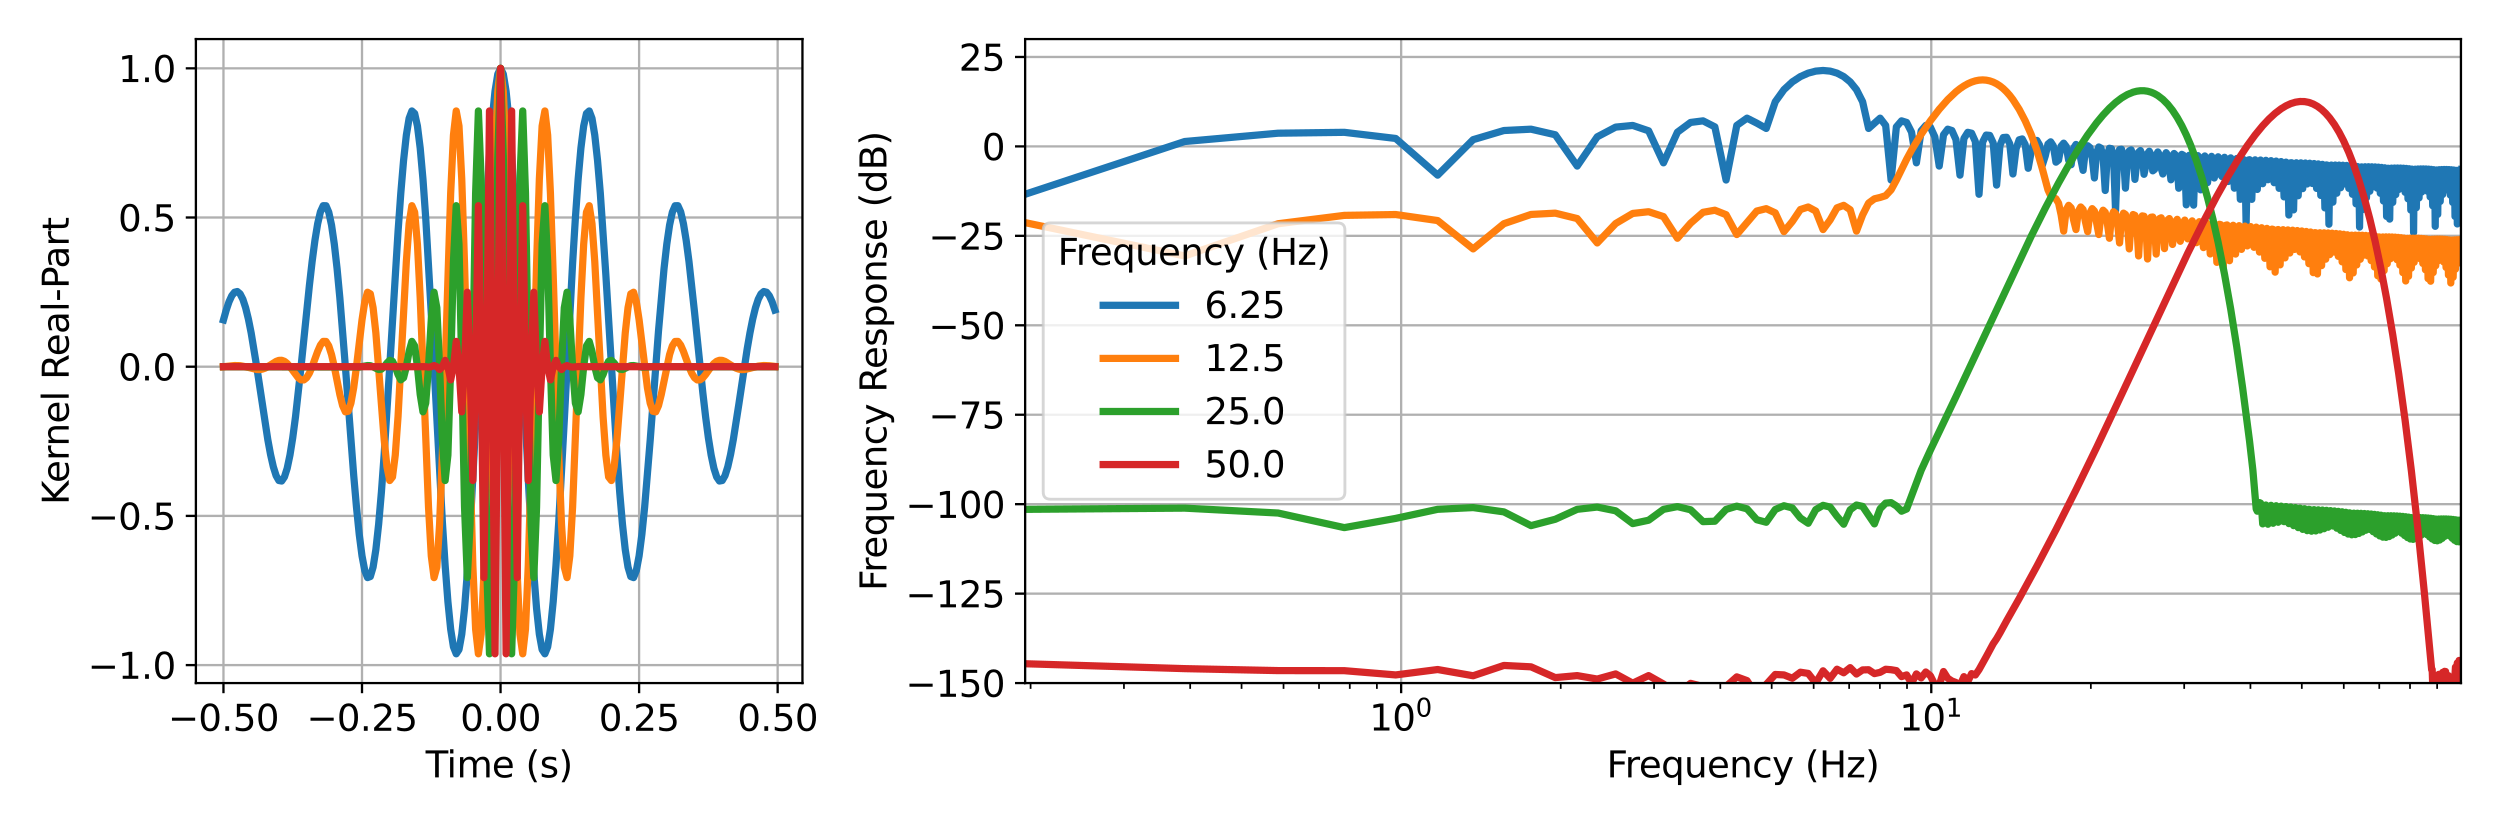 <?xml version="1.0" encoding="utf-8" standalone="no"?>
<!DOCTYPE svg PUBLIC "-//W3C//DTD SVG 1.1//EN"
  "http://www.w3.org/Graphics/SVG/1.1/DTD/svg11.dtd">
<svg xmlns:xlink="http://www.w3.org/1999/xlink" width="864pt" height="288pt" viewBox="0 0 864 288" xmlns="http://www.w3.org/2000/svg" version="1.1">
 <defs>
  <style type="text/css">*{stroke-linejoin: round; stroke-linecap: butt}</style>
 </defs>
 <g id="figure_1">
  <g id="patch_1">
   <path d="M 0 288 
L 864 288 
L 864 0 
L 0 0 
z
" style="fill: #ffffff"/>
  </g>
  <g id="axes_1">
   <g id="patch_2">
    <path d="M 67.7 236.068 
L 277.325 236.068 
L 277.325 13.5 
L 67.7 13.5 
z
" style="fill: #ffffff"/>
   </g>
   <g id="matplotlib.axis_1">
    <g id="xtick_1">
     <g id="line2d_1">
      <path d="M 77.228 236.068 
L 77.228 13.5 
" clip-path="url(#p567214384c)" style="fill: none; stroke: #b0b0b0; stroke-width: 0.8; stroke-linecap: square"/>
     </g>
     <g id="line2d_2">
      <defs>
       <path id="m35602c3ffe" d="M 0 0 
L 0 3.5 
" style="stroke: #000000; stroke-width: 0.8"/>
      </defs>
      <g>
       <use xlink:href="#m35602c3ffe" x="77.228" y="236.068" style="stroke: #000000; stroke-width: 0.8"/>
      </g>
     </g>
     <g id="text_1">
      <!-- −0.50 -->
      <g transform="translate(58.075 252.566) scale(0.125 -0.125)">
       <defs>
        <path id="DejaVuSans-2212" d="M 678 2272 
L 4684 2272 
L 4684 1741 
L 678 1741 
L 678 2272 
z
" transform="scale(0.016)"/>
        <path id="DejaVuSans-30" d="M 2034 4250 
Q 1547 4250 1301 3770 
Q 1056 3291 1056 2328 
Q 1056 1369 1301 889 
Q 1547 409 2034 409 
Q 2525 409 2770 889 
Q 3016 1369 3016 2328 
Q 3016 3291 2770 3770 
Q 2525 4250 2034 4250 
z
M 2034 4750 
Q 2819 4750 3233 4129 
Q 3647 3509 3647 2328 
Q 3647 1150 3233 529 
Q 2819 -91 2034 -91 
Q 1250 -91 836 529 
Q 422 1150 422 2328 
Q 422 3509 836 4129 
Q 1250 4750 2034 4750 
z
" transform="scale(0.016)"/>
        <path id="DejaVuSans-2e" d="M 684 794 
L 1344 794 
L 1344 0 
L 684 0 
L 684 794 
z
" transform="scale(0.016)"/>
        <path id="DejaVuSans-35" d="M 691 4666 
L 3169 4666 
L 3169 4134 
L 1269 4134 
L 1269 2991 
Q 1406 3038 1543 3061 
Q 1681 3084 1819 3084 
Q 2600 3084 3056 2656 
Q 3513 2228 3513 1497 
Q 3513 744 3044 326 
Q 2575 -91 1722 -91 
Q 1428 -91 1123 -41 
Q 819 9 494 109 
L 494 744 
Q 775 591 1075 516 
Q 1375 441 1709 441 
Q 2250 441 2565 725 
Q 2881 1009 2881 1497 
Q 2881 1984 2565 2268 
Q 2250 2553 1709 2553 
Q 1456 2553 1204 2497 
Q 953 2441 691 2322 
L 691 4666 
z
" transform="scale(0.016)"/>
       </defs>
       <use xlink:href="#DejaVuSans-2212"/>
       <use xlink:href="#DejaVuSans-30" x="83.789"/>
       <use xlink:href="#DejaVuSans-2e" x="147.412"/>
       <use xlink:href="#DejaVuSans-35" x="179.199"/>
       <use xlink:href="#DejaVuSans-30" x="242.822"/>
      </g>
     </g>
    </g>
    <g id="xtick_2">
     <g id="line2d_3">
      <path d="M 125.11 236.068 
L 125.11 13.5 
" clip-path="url(#p567214384c)" style="fill: none; stroke: #b0b0b0; stroke-width: 0.8; stroke-linecap: square"/>
     </g>
     <g id="line2d_4">
      <g>
       <use xlink:href="#m35602c3ffe" x="125.11" y="236.068" style="stroke: #000000; stroke-width: 0.8"/>
      </g>
     </g>
     <g id="text_2">
      <!-- −0.25 -->
      <g transform="translate(105.956 252.566) scale(0.125 -0.125)">
       <defs>
        <path id="DejaVuSans-32" d="M 1228 531 
L 3431 531 
L 3431 0 
L 469 0 
L 469 531 
Q 828 903 1448 1529 
Q 2069 2156 2228 2338 
Q 2531 2678 2651 2914 
Q 2772 3150 2772 3378 
Q 2772 3750 2511 3984 
Q 2250 4219 1831 4219 
Q 1534 4219 1204 4116 
Q 875 4013 500 3803 
L 500 4441 
Q 881 4594 1212 4672 
Q 1544 4750 1819 4750 
Q 2544 4750 2975 4387 
Q 3406 4025 3406 3419 
Q 3406 3131 3298 2873 
Q 3191 2616 2906 2266 
Q 2828 2175 2409 1742 
Q 1991 1309 1228 531 
z
" transform="scale(0.016)"/>
       </defs>
       <use xlink:href="#DejaVuSans-2212"/>
       <use xlink:href="#DejaVuSans-30" x="83.789"/>
       <use xlink:href="#DejaVuSans-2e" x="147.412"/>
       <use xlink:href="#DejaVuSans-32" x="179.199"/>
       <use xlink:href="#DejaVuSans-35" x="242.822"/>
      </g>
     </g>
    </g>
    <g id="xtick_3">
     <g id="line2d_5">
      <path d="M 172.991 236.068 
L 172.991 13.5 
" clip-path="url(#p567214384c)" style="fill: none; stroke: #b0b0b0; stroke-width: 0.8; stroke-linecap: square"/>
     </g>
     <g id="line2d_6">
      <g>
       <use xlink:href="#m35602c3ffe" x="172.991" y="236.068" style="stroke: #000000; stroke-width: 0.8"/>
      </g>
     </g>
     <g id="text_3">
      <!-- 0.00 -->
      <g transform="translate(159.075 252.566) scale(0.125 -0.125)">
       <use xlink:href="#DejaVuSans-30"/>
       <use xlink:href="#DejaVuSans-2e" x="63.623"/>
       <use xlink:href="#DejaVuSans-30" x="95.41"/>
       <use xlink:href="#DejaVuSans-30" x="159.033"/>
      </g>
     </g>
    </g>
    <g id="xtick_4">
     <g id="line2d_7">
      <path d="M 220.873 236.068 
L 220.873 13.5 
" clip-path="url(#p567214384c)" style="fill: none; stroke: #b0b0b0; stroke-width: 0.8; stroke-linecap: square"/>
     </g>
     <g id="line2d_8">
      <g>
       <use xlink:href="#m35602c3ffe" x="220.873" y="236.068" style="stroke: #000000; stroke-width: 0.8"/>
      </g>
     </g>
     <g id="text_4">
      <!-- 0.25 -->
      <g transform="translate(206.957 252.566) scale(0.125 -0.125)">
       <use xlink:href="#DejaVuSans-30"/>
       <use xlink:href="#DejaVuSans-2e" x="63.623"/>
       <use xlink:href="#DejaVuSans-32" x="95.41"/>
       <use xlink:href="#DejaVuSans-35" x="159.033"/>
      </g>
     </g>
    </g>
    <g id="xtick_5">
     <g id="line2d_9">
      <path d="M 268.754 236.068 
L 268.754 13.5 
" clip-path="url(#p567214384c)" style="fill: none; stroke: #b0b0b0; stroke-width: 0.8; stroke-linecap: square"/>
     </g>
     <g id="line2d_10">
      <g>
       <use xlink:href="#m35602c3ffe" x="268.754" y="236.068" style="stroke: #000000; stroke-width: 0.8"/>
      </g>
     </g>
     <g id="text_5">
      <!-- 0.50 -->
      <g transform="translate(254.838 252.566) scale(0.125 -0.125)">
       <use xlink:href="#DejaVuSans-30"/>
       <use xlink:href="#DejaVuSans-2e" x="63.623"/>
       <use xlink:href="#DejaVuSans-35" x="95.41"/>
       <use xlink:href="#DejaVuSans-30" x="159.033"/>
      </g>
     </g>
    </g>
    <g id="text_6">
     <!-- Time (s) -->
     <g transform="translate(147.101 268.664) scale(0.125 -0.125)">
      <defs>
       <path id="DejaVuSans-54" d="M -19 4666 
L 3928 4666 
L 3928 4134 
L 2272 4134 
L 2272 0 
L 1638 0 
L 1638 4134 
L -19 4134 
L -19 4666 
z
" transform="scale(0.016)"/>
       <path id="DejaVuSans-69" d="M 603 3500 
L 1178 3500 
L 1178 0 
L 603 0 
L 603 3500 
z
M 603 4863 
L 1178 4863 
L 1178 4134 
L 603 4134 
L 603 4863 
z
" transform="scale(0.016)"/>
       <path id="DejaVuSans-6d" d="M 3328 2828 
Q 3544 3216 3844 3400 
Q 4144 3584 4550 3584 
Q 5097 3584 5394 3201 
Q 5691 2819 5691 2113 
L 5691 0 
L 5113 0 
L 5113 2094 
Q 5113 2597 4934 2840 
Q 4756 3084 4391 3084 
Q 3944 3084 3684 2787 
Q 3425 2491 3425 1978 
L 3425 0 
L 2847 0 
L 2847 2094 
Q 2847 2600 2669 2842 
Q 2491 3084 2119 3084 
Q 1678 3084 1418 2786 
Q 1159 2488 1159 1978 
L 1159 0 
L 581 0 
L 581 3500 
L 1159 3500 
L 1159 2956 
Q 1356 3278 1631 3431 
Q 1906 3584 2284 3584 
Q 2666 3584 2933 3390 
Q 3200 3197 3328 2828 
z
" transform="scale(0.016)"/>
       <path id="DejaVuSans-65" d="M 3597 1894 
L 3597 1613 
L 953 1613 
Q 991 1019 1311 708 
Q 1631 397 2203 397 
Q 2534 397 2845 478 
Q 3156 559 3463 722 
L 3463 178 
Q 3153 47 2828 -22 
Q 2503 -91 2169 -91 
Q 1331 -91 842 396 
Q 353 884 353 1716 
Q 353 2575 817 3079 
Q 1281 3584 2069 3584 
Q 2775 3584 3186 3129 
Q 3597 2675 3597 1894 
z
M 3022 2063 
Q 3016 2534 2758 2815 
Q 2500 3097 2075 3097 
Q 1594 3097 1305 2825 
Q 1016 2553 972 2059 
L 3022 2063 
z
" transform="scale(0.016)"/>
       <path id="DejaVuSans-20" transform="scale(0.016)"/>
       <path id="DejaVuSans-28" d="M 1984 4856 
Q 1566 4138 1362 3434 
Q 1159 2731 1159 2009 
Q 1159 1288 1364 580 
Q 1569 -128 1984 -844 
L 1484 -844 
Q 1016 -109 783 600 
Q 550 1309 550 2009 
Q 550 2706 781 3412 
Q 1013 4119 1484 4856 
L 1984 4856 
z
" transform="scale(0.016)"/>
       <path id="DejaVuSans-73" d="M 2834 3397 
L 2834 2853 
Q 2591 2978 2328 3040 
Q 2066 3103 1784 3103 
Q 1356 3103 1142 2972 
Q 928 2841 928 2578 
Q 928 2378 1081 2264 
Q 1234 2150 1697 2047 
L 1894 2003 
Q 2506 1872 2764 1633 
Q 3022 1394 3022 966 
Q 3022 478 2636 193 
Q 2250 -91 1575 -91 
Q 1294 -91 989 -36 
Q 684 19 347 128 
L 347 722 
Q 666 556 975 473 
Q 1284 391 1588 391 
Q 1994 391 2212 530 
Q 2431 669 2431 922 
Q 2431 1156 2273 1281 
Q 2116 1406 1581 1522 
L 1381 1569 
Q 847 1681 609 1914 
Q 372 2147 372 2553 
Q 372 3047 722 3315 
Q 1072 3584 1716 3584 
Q 2034 3584 2315 3537 
Q 2597 3491 2834 3397 
z
" transform="scale(0.016)"/>
       <path id="DejaVuSans-29" d="M 513 4856 
L 1013 4856 
Q 1481 4119 1714 3412 
Q 1947 2706 1947 2009 
Q 1947 1309 1714 600 
Q 1481 -109 1013 -844 
L 513 -844 
Q 928 -128 1133 580 
Q 1338 1288 1338 2009 
Q 1338 2731 1133 3434 
Q 928 4138 513 4856 
z
" transform="scale(0.016)"/>
      </defs>
      <use xlink:href="#DejaVuSans-54"/>
      <use xlink:href="#DejaVuSans-69" x="57.959"/>
      <use xlink:href="#DejaVuSans-6d" x="85.742"/>
      <use xlink:href="#DejaVuSans-65" x="183.154"/>
      <use xlink:href="#DejaVuSans-20" x="244.678"/>
      <use xlink:href="#DejaVuSans-28" x="276.465"/>
      <use xlink:href="#DejaVuSans-73" x="315.479"/>
      <use xlink:href="#DejaVuSans-29" x="367.578"/>
     </g>
    </g>
   </g>
   <g id="matplotlib.axis_2">
    <g id="ytick_1">
     <g id="line2d_11">
      <path d="M 67.7 229.851 
L 277.325 229.851 
" clip-path="url(#p567214384c)" style="fill: none; stroke: #b0b0b0; stroke-width: 0.8; stroke-linecap: square"/>
     </g>
     <g id="line2d_12">
      <defs>
       <path id="m23f072e20f" d="M 0 0 
L -3.5 0 
" style="stroke: #000000; stroke-width: 0.8"/>
      </defs>
      <g>
       <use xlink:href="#m23f072e20f" x="67.7" y="229.851" style="stroke: #000000; stroke-width: 0.8"/>
      </g>
     </g>
     <g id="text_7">
      <!-- −1.0 -->
      <g transform="translate(30.346 234.6) scale(0.125 -0.125)">
       <defs>
        <path id="DejaVuSans-31" d="M 794 531 
L 1825 531 
L 1825 4091 
L 703 3866 
L 703 4441 
L 1819 4666 
L 2450 4666 
L 2450 531 
L 3481 531 
L 3481 0 
L 794 0 
L 794 531 
z
" transform="scale(0.016)"/>
       </defs>
       <use xlink:href="#DejaVuSans-2212"/>
       <use xlink:href="#DejaVuSans-31" x="83.789"/>
       <use xlink:href="#DejaVuSans-2e" x="147.412"/>
       <use xlink:href="#DejaVuSans-30" x="179.199"/>
      </g>
     </g>
    </g>
    <g id="ytick_2">
     <g id="line2d_13">
      <path d="M 67.7 178.293 
L 277.325 178.293 
" clip-path="url(#p567214384c)" style="fill: none; stroke: #b0b0b0; stroke-width: 0.8; stroke-linecap: square"/>
     </g>
     <g id="line2d_14">
      <g>
       <use xlink:href="#m23f072e20f" x="67.7" y="178.293" style="stroke: #000000; stroke-width: 0.8"/>
      </g>
     </g>
     <g id="text_8">
      <!-- −0.5 -->
      <g transform="translate(30.346 183.042) scale(0.125 -0.125)">
       <use xlink:href="#DejaVuSans-2212"/>
       <use xlink:href="#DejaVuSans-30" x="83.789"/>
       <use xlink:href="#DejaVuSans-2e" x="147.412"/>
       <use xlink:href="#DejaVuSans-35" x="179.199"/>
      </g>
     </g>
    </g>
    <g id="ytick_3">
     <g id="line2d_15">
      <path d="M 67.7 126.734 
L 277.325 126.734 
" clip-path="url(#p567214384c)" style="fill: none; stroke: #b0b0b0; stroke-width: 0.8; stroke-linecap: square"/>
     </g>
     <g id="line2d_16">
      <g>
       <use xlink:href="#m23f072e20f" x="67.7" y="126.734" style="stroke: #000000; stroke-width: 0.8"/>
      </g>
     </g>
     <g id="text_9">
      <!-- 0.0 -->
      <g transform="translate(40.821 131.483) scale(0.125 -0.125)">
       <use xlink:href="#DejaVuSans-30"/>
       <use xlink:href="#DejaVuSans-2e" x="63.623"/>
       <use xlink:href="#DejaVuSans-30" x="95.41"/>
      </g>
     </g>
    </g>
    <g id="ytick_4">
     <g id="line2d_17">
      <path d="M 67.7 75.175 
L 277.325 75.175 
" clip-path="url(#p567214384c)" style="fill: none; stroke: #b0b0b0; stroke-width: 0.8; stroke-linecap: square"/>
     </g>
     <g id="line2d_18">
      <g>
       <use xlink:href="#m23f072e20f" x="67.7" y="75.175" style="stroke: #000000; stroke-width: 0.8"/>
      </g>
     </g>
     <g id="text_10">
      <!-- 0.5 -->
      <g transform="translate(40.821 79.924) scale(0.125 -0.125)">
       <use xlink:href="#DejaVuSans-30"/>
       <use xlink:href="#DejaVuSans-2e" x="63.623"/>
       <use xlink:href="#DejaVuSans-35" x="95.41"/>
      </g>
     </g>
    </g>
    <g id="ytick_5">
     <g id="line2d_19">
      <path d="M 67.7 23.617 
L 277.325 23.617 
" clip-path="url(#p567214384c)" style="fill: none; stroke: #b0b0b0; stroke-width: 0.8; stroke-linecap: square"/>
     </g>
     <g id="line2d_20">
      <g>
       <use xlink:href="#m23f072e20f" x="67.7" y="23.617" style="stroke: #000000; stroke-width: 0.8"/>
      </g>
     </g>
     <g id="text_11">
      <!-- 1.0 -->
      <g transform="translate(40.821 28.366) scale(0.125 -0.125)">
       <use xlink:href="#DejaVuSans-31"/>
       <use xlink:href="#DejaVuSans-2e" x="63.623"/>
       <use xlink:href="#DejaVuSans-30" x="95.41"/>
      </g>
     </g>
    </g>
    <g id="text_12">
     <!-- Kernel Real-Part -->
     <g transform="translate(23.747 174.471) rotate(-90) scale(0.125 -0.125)">
      <defs>
       <path id="DejaVuSans-4b" d="M 628 4666 
L 1259 4666 
L 1259 2694 
L 3353 4666 
L 4166 4666 
L 1850 2491 
L 4331 0 
L 3500 0 
L 1259 2247 
L 1259 0 
L 628 0 
L 628 4666 
z
" transform="scale(0.016)"/>
       <path id="DejaVuSans-72" d="M 2631 2963 
Q 2534 3019 2420 3045 
Q 2306 3072 2169 3072 
Q 1681 3072 1420 2755 
Q 1159 2438 1159 1844 
L 1159 0 
L 581 0 
L 581 3500 
L 1159 3500 
L 1159 2956 
Q 1341 3275 1631 3429 
Q 1922 3584 2338 3584 
Q 2397 3584 2469 3576 
Q 2541 3569 2628 3553 
L 2631 2963 
z
" transform="scale(0.016)"/>
       <path id="DejaVuSans-6e" d="M 3513 2113 
L 3513 0 
L 2938 0 
L 2938 2094 
Q 2938 2591 2744 2837 
Q 2550 3084 2163 3084 
Q 1697 3084 1428 2787 
Q 1159 2491 1159 1978 
L 1159 0 
L 581 0 
L 581 3500 
L 1159 3500 
L 1159 2956 
Q 1366 3272 1645 3428 
Q 1925 3584 2291 3584 
Q 2894 3584 3203 3211 
Q 3513 2838 3513 2113 
z
" transform="scale(0.016)"/>
       <path id="DejaVuSans-6c" d="M 603 4863 
L 1178 4863 
L 1178 0 
L 603 0 
L 603 4863 
z
" transform="scale(0.016)"/>
       <path id="DejaVuSans-52" d="M 2841 2188 
Q 3044 2119 3236 1894 
Q 3428 1669 3622 1275 
L 4263 0 
L 3584 0 
L 2988 1197 
Q 2756 1666 2539 1819 
Q 2322 1972 1947 1972 
L 1259 1972 
L 1259 0 
L 628 0 
L 628 4666 
L 2053 4666 
Q 2853 4666 3247 4331 
Q 3641 3997 3641 3322 
Q 3641 2881 3436 2590 
Q 3231 2300 2841 2188 
z
M 1259 4147 
L 1259 2491 
L 2053 2491 
Q 2509 2491 2742 2702 
Q 2975 2913 2975 3322 
Q 2975 3731 2742 3939 
Q 2509 4147 2053 4147 
L 1259 4147 
z
" transform="scale(0.016)"/>
       <path id="DejaVuSans-61" d="M 2194 1759 
Q 1497 1759 1228 1600 
Q 959 1441 959 1056 
Q 959 750 1161 570 
Q 1363 391 1709 391 
Q 2188 391 2477 730 
Q 2766 1069 2766 1631 
L 2766 1759 
L 2194 1759 
z
M 3341 1997 
L 3341 0 
L 2766 0 
L 2766 531 
Q 2569 213 2275 61 
Q 1981 -91 1556 -91 
Q 1019 -91 701 211 
Q 384 513 384 1019 
Q 384 1609 779 1909 
Q 1175 2209 1959 2209 
L 2766 2209 
L 2766 2266 
Q 2766 2663 2505 2880 
Q 2244 3097 1772 3097 
Q 1472 3097 1187 3025 
Q 903 2953 641 2809 
L 641 3341 
Q 956 3463 1253 3523 
Q 1550 3584 1831 3584 
Q 2591 3584 2966 3190 
Q 3341 2797 3341 1997 
z
" transform="scale(0.016)"/>
       <path id="DejaVuSans-2d" d="M 313 2009 
L 1997 2009 
L 1997 1497 
L 313 1497 
L 313 2009 
z
" transform="scale(0.016)"/>
       <path id="DejaVuSans-50" d="M 1259 4147 
L 1259 2394 
L 2053 2394 
Q 2494 2394 2734 2622 
Q 2975 2850 2975 3272 
Q 2975 3691 2734 3919 
Q 2494 4147 2053 4147 
L 1259 4147 
z
M 628 4666 
L 2053 4666 
Q 2838 4666 3239 4311 
Q 3641 3956 3641 3272 
Q 3641 2581 3239 2228 
Q 2838 1875 2053 1875 
L 1259 1875 
L 1259 0 
L 628 0 
L 628 4666 
z
" transform="scale(0.016)"/>
       <path id="DejaVuSans-74" d="M 1172 4494 
L 1172 3500 
L 2356 3500 
L 2356 3053 
L 1172 3053 
L 1172 1153 
Q 1172 725 1289 603 
Q 1406 481 1766 481 
L 2356 481 
L 2356 0 
L 1766 0 
Q 1100 0 847 248 
Q 594 497 594 1153 
L 594 3053 
L 172 3053 
L 172 3500 
L 594 3500 
L 594 4494 
L 1172 4494 
z
" transform="scale(0.016)"/>
      </defs>
      <use xlink:href="#DejaVuSans-4b"/>
      <use xlink:href="#DejaVuSans-65" x="60.576"/>
      <use xlink:href="#DejaVuSans-72" x="122.1"/>
      <use xlink:href="#DejaVuSans-6e" x="161.463"/>
      <use xlink:href="#DejaVuSans-65" x="224.842"/>
      <use xlink:href="#DejaVuSans-6c" x="286.365"/>
      <use xlink:href="#DejaVuSans-20" x="314.148"/>
      <use xlink:href="#DejaVuSans-52" x="345.936"/>
      <use xlink:href="#DejaVuSans-65" x="410.918"/>
      <use xlink:href="#DejaVuSans-61" x="472.441"/>
      <use xlink:href="#DejaVuSans-6c" x="533.721"/>
      <use xlink:href="#DejaVuSans-2d" x="561.504"/>
      <use xlink:href="#DejaVuSans-50" x="597.588"/>
      <use xlink:href="#DejaVuSans-61" x="653.391"/>
      <use xlink:href="#DejaVuSans-72" x="714.67"/>
      <use xlink:href="#DejaVuSans-74" x="755.783"/>
     </g>
    </g>
   </g>
   <g id="line2d_21">
    <path d="M 77.228 110.561 
L 78.186 107.139 
L 79.144 104.305 
L 80.101 102.214 
L 81.059 100.996 
L 82.017 100.754 
L 82.974 101.555 
L 83.932 103.426 
L 84.889 106.352 
L 85.847 110.273 
L 86.805 115.082 
L 88.72 126.734 
L 92.55 151.93 
L 93.508 157.115 
L 94.466 161.341 
L 95.423 164.386 
L 96.381 166.066 
L 97.339 166.245 
L 98.296 164.843 
L 99.254 161.841 
L 100.211 157.286 
L 101.169 151.291 
L 102.127 144.033 
L 104.042 126.734 
L 106.915 98.765 
L 107.872 90.394 
L 108.83 83.125 
L 109.788 77.298 
L 110.745 73.207 
L 111.703 71.088 
L 112.661 71.103 
L 113.618 73.335 
L 114.576 77.778 
L 115.533 84.334 
L 116.491 92.818 
L 117.449 102.957 
L 119.364 126.734 
L 122.237 164.261 
L 123.195 175.259 
L 124.152 184.685 
L 125.11 192.113 
L 126.067 197.182 
L 127.025 199.619 
L 127.983 199.249 
L 128.94 196.005 
L 129.898 189.936 
L 130.856 181.209 
L 131.813 170.099 
L 132.771 156.989 
L 134.686 126.734 
L 137.559 80.118 
L 138.517 66.748 
L 139.474 55.439 
L 140.432 46.688 
L 141.389 40.896 
L 142.347 38.353 
L 143.305 39.225 
L 144.262 43.542 
L 145.22 51.195 
L 146.178 61.939 
L 147.135 75.402 
L 149.05 108.424 
L 152.881 180.342 
L 153.839 195.386 
L 154.796 207.936 
L 155.754 217.465 
L 156.711 223.562 
L 157.669 225.951 
L 158.627 224.5 
L 159.584 219.231 
L 160.542 210.318 
L 161.5 198.085 
L 162.457 182.988 
L 164.373 146.607 
L 167.245 87.486 
L 168.203 69.66 
L 169.161 53.995 
L 170.118 41.111 
L 171.076 31.523 
L 172.034 25.613 
L 172.991 23.617 
L 173.949 25.613 
L 174.906 31.523 
L 175.864 41.111 
L 176.822 53.995 
L 177.779 69.66 
L 179.695 106.765 
L 182.567 165.605 
L 183.525 182.988 
L 184.483 198.085 
L 185.44 210.318 
L 186.398 219.231 
L 187.356 224.5 
L 188.313 225.951 
L 189.271 223.562 
L 190.228 217.465 
L 191.186 207.936 
L 192.144 195.386 
L 193.101 180.342 
L 195.017 145.311 
L 197.889 91.092 
L 198.847 75.402 
L 199.805 61.939 
L 200.762 51.195 
L 201.72 43.542 
L 202.678 39.225 
L 203.635 38.353 
L 204.593 40.896 
L 205.55 46.688 
L 206.508 55.439 
L 207.466 66.748 
L 209.381 94.985 
L 213.212 156.989 
L 214.169 170.099 
L 215.127 181.209 
L 216.084 189.936 
L 217.042 196.005 
L 218 199.249 
L 218.957 199.619 
L 219.915 197.182 
L 220.873 192.113 
L 221.83 184.685 
L 222.788 175.259 
L 224.703 152.17 
L 227.576 114.401 
L 229.491 92.818 
L 230.449 84.334 
L 231.406 77.778 
L 232.364 73.335 
L 233.322 71.103 
L 234.279 71.088 
L 235.237 73.207 
L 236.195 77.298 
L 237.152 83.125 
L 238.11 90.394 
L 240.025 107.867 
L 242.898 135.75 
L 243.856 144.033 
L 244.813 151.291 
L 245.771 157.286 
L 246.728 161.841 
L 247.686 164.843 
L 248.644 166.245 
L 249.601 166.066 
L 250.559 164.386 
L 251.517 161.341 
L 252.474 157.115 
L 253.432 151.93 
L 255.347 139.689 
L 258.22 120.631 
L 259.178 115.082 
L 260.135 110.273 
L 261.093 106.352 
L 262.051 103.426 
L 263.008 101.555 
L 263.966 100.754 
L 264.923 100.996 
L 265.881 102.214 
L 266.839 104.305 
L 267.796 107.139 
L 267.796 107.139 
" clip-path="url(#p567214384c)" style="fill: none; stroke: #1f77b4; stroke-width: 2.5; stroke-linecap: square"/>
   </g>
   <g id="line2d_22">
    <path d="M 77.228 126.734 
L 81.059 126.334 
L 82.974 126.378 
L 84.889 126.734 
L 88.72 127.705 
L 89.678 127.731 
L 90.635 127.581 
L 91.593 127.242 
L 93.508 126.112 
L 95.423 124.904 
L 96.381 124.551 
L 97.339 124.515 
L 98.296 124.867 
L 99.254 125.625 
L 100.211 126.734 
L 103.084 130.578 
L 104.042 131.275 
L 105 131.306 
L 105.957 130.544 
L 106.915 128.976 
L 107.872 126.734 
L 109.788 121.447 
L 110.745 119.259 
L 111.703 117.989 
L 112.661 118.012 
L 113.618 119.537 
L 114.576 122.539 
L 115.533 126.734 
L 117.449 136.344 
L 118.406 140.191 
L 119.364 142.326 
L 120.322 142.135 
L 121.279 139.322 
L 122.237 134 
L 123.195 126.734 
L 125.11 110.561 
L 126.067 104.305 
L 127.025 100.996 
L 127.983 101.555 
L 128.94 106.352 
L 129.898 115.082 
L 131.813 139.689 
L 132.771 151.93 
L 133.728 161.341 
L 134.686 166.066 
L 135.644 164.843 
L 136.601 157.286 
L 137.559 144.033 
L 140.432 90.394 
L 141.389 77.298 
L 142.347 71.088 
L 143.305 73.335 
L 144.262 84.334 
L 145.22 102.957 
L 148.093 175.259 
L 149.05 192.113 
L 150.008 199.619 
L 150.966 196.005 
L 151.923 181.209 
L 152.881 156.989 
L 155.754 66.748 
L 156.711 46.688 
L 157.669 38.353 
L 158.627 43.542 
L 159.584 61.939 
L 160.542 91.092 
L 163.415 195.386 
L 164.373 217.465 
L 165.33 225.951 
L 166.288 219.231 
L 167.245 198.085 
L 168.203 165.605 
L 170.118 87.486 
L 171.076 53.995 
L 172.034 31.523 
L 172.991 23.617 
L 173.949 31.523 
L 174.906 53.995 
L 175.864 87.486 
L 177.779 165.605 
L 178.737 198.085 
L 179.695 219.231 
L 180.652 225.951 
L 181.61 217.465 
L 182.567 195.386 
L 183.525 163.421 
L 185.44 91.092 
L 186.398 61.939 
L 187.356 43.542 
L 188.313 38.353 
L 189.271 46.688 
L 190.228 66.748 
L 191.186 94.985 
L 193.101 156.989 
L 194.059 181.209 
L 195.017 196.005 
L 195.974 199.619 
L 196.932 192.113 
L 197.889 175.259 
L 199.805 126.734 
L 200.762 102.957 
L 201.72 84.334 
L 202.678 73.335 
L 203.635 71.088 
L 204.593 77.298 
L 205.55 90.394 
L 208.423 144.033 
L 209.381 157.286 
L 210.339 164.843 
L 211.296 166.066 
L 212.254 161.341 
L 213.212 151.93 
L 216.084 115.082 
L 217.042 106.352 
L 218 101.555 
L 218.957 100.996 
L 219.915 104.305 
L 220.873 110.561 
L 223.745 134 
L 224.703 139.322 
L 225.661 142.135 
L 226.618 142.326 
L 227.576 140.191 
L 228.534 136.344 
L 231.406 122.539 
L 232.364 119.537 
L 233.322 118.012 
L 234.279 117.989 
L 235.237 119.259 
L 236.195 121.447 
L 238.11 126.734 
L 239.067 128.976 
L 240.025 130.544 
L 240.983 131.306 
L 241.94 131.275 
L 242.898 130.578 
L 243.856 129.427 
L 245.771 126.734 
L 246.728 125.625 
L 247.686 124.867 
L 248.644 124.515 
L 249.601 124.551 
L 250.559 124.904 
L 252.474 126.112 
L 254.389 127.242 
L 255.347 127.581 
L 256.305 127.731 
L 257.262 127.705 
L 259.178 127.288 
L 262.051 126.518 
L 263.966 126.319 
L 265.881 126.405 
L 267.796 126.626 
L 267.796 126.626 
" clip-path="url(#p567214384c)" style="fill: none; stroke: #ff7f0e; stroke-width: 2.5; stroke-linecap: square"/>
   </g>
   <g id="line2d_23">
    <path d="M 77.228 126.734 
L 122.237 126.818 
L 124.152 126.872 
L 126.067 126.51 
L 127.025 126.334 
L 127.983 126.378 
L 128.94 126.734 
L 129.898 127.288 
L 130.856 127.705 
L 131.813 127.581 
L 132.771 126.734 
L 133.728 125.464 
L 134.686 124.551 
L 135.644 124.867 
L 136.601 126.734 
L 137.559 129.427 
L 138.517 131.275 
L 139.474 130.544 
L 140.432 126.734 
L 141.389 121.447 
L 142.347 117.989 
L 143.305 119.537 
L 144.262 126.734 
L 145.22 136.344 
L 146.178 142.326 
L 147.135 139.322 
L 148.093 126.734 
L 149.05 110.561 
L 150.008 100.996 
L 150.966 106.352 
L 151.923 126.734 
L 152.881 151.93 
L 153.839 166.066 
L 154.796 157.286 
L 155.754 126.734 
L 156.711 90.394 
L 157.669 71.088 
L 158.627 84.334 
L 159.584 126.734 
L 160.542 175.259 
L 161.5 199.619 
L 162.457 181.209 
L 164.373 66.748 
L 165.33 38.353 
L 166.288 61.939 
L 168.203 195.386 
L 169.161 225.951 
L 170.118 198.085 
L 172.034 53.995 
L 172.991 23.617 
L 173.949 53.995 
L 175.864 198.085 
L 176.822 225.951 
L 177.779 195.386 
L 179.695 61.939 
L 180.652 38.353 
L 181.61 66.748 
L 183.525 181.209 
L 184.483 199.619 
L 185.44 175.259 
L 186.398 126.734 
L 187.356 84.334 
L 188.313 71.088 
L 189.271 90.394 
L 190.228 126.734 
L 191.186 157.286 
L 192.144 166.066 
L 193.101 151.93 
L 194.059 126.734 
L 195.017 106.352 
L 195.974 100.996 
L 196.932 110.561 
L 197.889 126.734 
L 198.847 139.322 
L 199.805 142.326 
L 200.762 136.344 
L 201.72 126.734 
L 202.678 119.537 
L 203.635 117.989 
L 204.593 121.447 
L 205.55 126.734 
L 206.508 130.544 
L 207.466 131.275 
L 208.423 129.427 
L 209.381 126.734 
L 210.339 124.867 
L 211.296 124.551 
L 212.254 125.464 
L 213.212 126.734 
L 214.169 127.581 
L 215.127 127.705 
L 216.084 127.288 
L 217.042 126.734 
L 218 126.378 
L 218.957 126.334 
L 221.83 126.872 
L 223.745 126.818 
L 225.661 126.684 
L 239.067 126.735 
L 267.796 126.734 
L 267.796 126.734 
" clip-path="url(#p567214384c)" style="fill: none; stroke: #2ca02c; stroke-width: 2.5; stroke-linecap: square"/>
   </g>
   <g id="line2d_24">
    <path d="M 77.228 126.734 
L 147.135 126.734 
L 148.093 126.887 
L 149.05 126.734 
L 150.008 126.334 
L 150.966 126.734 
L 151.923 127.705 
L 152.881 126.734 
L 153.839 124.551 
L 154.796 126.734 
L 155.754 131.275 
L 156.711 126.734 
L 157.669 117.989 
L 158.627 126.734 
L 159.584 142.326 
L 160.542 126.734 
L 161.5 100.996 
L 162.457 126.734 
L 163.415 166.066 
L 164.373 126.734 
L 165.33 71.088 
L 166.288 126.734 
L 167.245 199.619 
L 168.203 126.734 
L 169.161 38.353 
L 170.118 126.734 
L 171.076 225.951 
L 172.991 23.617 
L 174.906 225.951 
L 176.822 38.353 
L 177.779 126.734 
L 178.737 199.619 
L 179.695 126.734 
L 180.652 71.088 
L 181.61 126.734 
L 182.567 166.066 
L 183.525 126.734 
L 184.483 100.996 
L 185.44 126.734 
L 186.398 142.326 
L 187.356 126.734 
L 188.313 117.989 
L 189.271 126.734 
L 190.228 131.275 
L 191.186 126.734 
L 192.144 124.551 
L 193.101 126.734 
L 194.059 127.705 
L 195.017 126.734 
L 195.974 126.334 
L 196.932 126.734 
L 197.889 126.887 
L 199.805 126.68 
L 202.678 126.734 
L 221.83 126.734 
L 267.796 126.734 
L 267.796 126.734 
" clip-path="url(#p567214384c)" style="fill: none; stroke: #d62728; stroke-width: 2.5; stroke-linecap: square"/>
   </g>
   <g id="patch_3">
    <path d="M 67.7 236.068 
L 67.7 13.5 
" style="fill: none; stroke: #000000; stroke-width: 0.8; stroke-linejoin: miter; stroke-linecap: square"/>
   </g>
   <g id="patch_4">
    <path d="M 277.325 236.068 
L 277.325 13.5 
" style="fill: none; stroke: #000000; stroke-width: 0.8; stroke-linejoin: miter; stroke-linecap: square"/>
   </g>
   <g id="patch_5">
    <path d="M 67.7 236.068 
L 277.325 236.068 
" style="fill: none; stroke: #000000; stroke-width: 0.8; stroke-linejoin: miter; stroke-linecap: square"/>
   </g>
   <g id="patch_6">
    <path d="M 67.7 13.5 
L 277.325 13.5 
" style="fill: none; stroke: #000000; stroke-width: 0.8; stroke-linejoin: miter; stroke-linecap: square"/>
   </g>
  </g>
  <g id="axes_2">
   <g id="patch_7">
    <path d="M 354.288 236.068 
L 850.5 236.068 
L 850.5 13.5 
L 354.288 13.5 
z
" style="fill: #ffffff"/>
   </g>
   <g id="matplotlib.axis_3">
    <g id="xtick_6">
     <g id="line2d_25">
      <path d="M 484.234 236.068 
L 484.234 13.5 
" clip-path="url(#p3ff28b0adf)" style="fill: none; stroke: #b0b0b0; stroke-width: 0.8; stroke-linecap: square"/>
     </g>
     <g id="line2d_26">
      <g>
       <use xlink:href="#m35602c3ffe" x="484.234" y="236.068" style="stroke: #000000; stroke-width: 0.8"/>
      </g>
     </g>
     <g id="text_13">
      <!-- $\mathdefault{10^{0}}$ -->
      <g transform="translate(473.234 252.566) scale(0.125 -0.125)">
       <use xlink:href="#DejaVuSans-31" transform="translate(0 0.766)"/>
       <use xlink:href="#DejaVuSans-30" transform="translate(63.623 0.766)"/>
       <use xlink:href="#DejaVuSans-30" transform="translate(128.203 39.047) scale(0.7)"/>
      </g>
     </g>
    </g>
    <g id="xtick_7">
     <g id="line2d_27">
      <path d="M 667.445 236.068 
L 667.445 13.5 
" clip-path="url(#p3ff28b0adf)" style="fill: none; stroke: #b0b0b0; stroke-width: 0.8; stroke-linecap: square"/>
     </g>
     <g id="line2d_28">
      <g>
       <use xlink:href="#m35602c3ffe" x="667.445" y="236.068" style="stroke: #000000; stroke-width: 0.8"/>
      </g>
     </g>
     <g id="text_14">
      <!-- $\mathdefault{10^{1}}$ -->
      <g transform="translate(656.445 252.566) scale(0.125 -0.125)">
       <use xlink:href="#DejaVuSans-31" transform="translate(0 0.684)"/>
       <use xlink:href="#DejaVuSans-30" transform="translate(63.623 0.684)"/>
       <use xlink:href="#DejaVuSans-31" transform="translate(128.203 38.966) scale(0.7)"/>
      </g>
     </g>
    </g>
    <g id="xtick_8">
     <g id="line2d_29">
      <defs>
       <path id="m02aecb5949" d="M 0 0 
L 0 2 
" style="stroke: #000000; stroke-width: 0.6"/>
      </defs>
      <g>
       <use xlink:href="#m02aecb5949" x="356.175" y="236.068" style="stroke: #000000; stroke-width: 0.6"/>
      </g>
     </g>
    </g>
    <g id="xtick_9">
     <g id="line2d_30">
      <g>
       <use xlink:href="#m02aecb5949" x="388.437" y="236.068" style="stroke: #000000; stroke-width: 0.6"/>
      </g>
     </g>
    </g>
    <g id="xtick_10">
     <g id="line2d_31">
      <g>
       <use xlink:href="#m02aecb5949" x="411.327" y="236.068" style="stroke: #000000; stroke-width: 0.6"/>
      </g>
     </g>
    </g>
    <g id="xtick_11">
     <g id="line2d_32">
      <g>
       <use xlink:href="#m02aecb5949" x="429.082" y="236.068" style="stroke: #000000; stroke-width: 0.6"/>
      </g>
     </g>
    </g>
    <g id="xtick_12">
     <g id="line2d_33">
      <g>
       <use xlink:href="#m02aecb5949" x="443.589" y="236.068" style="stroke: #000000; stroke-width: 0.6"/>
      </g>
     </g>
    </g>
    <g id="xtick_13">
     <g id="line2d_34">
      <g>
       <use xlink:href="#m02aecb5949" x="455.854" y="236.068" style="stroke: #000000; stroke-width: 0.6"/>
      </g>
     </g>
    </g>
    <g id="xtick_14">
     <g id="line2d_35">
      <g>
       <use xlink:href="#m02aecb5949" x="466.479" y="236.068" style="stroke: #000000; stroke-width: 0.6"/>
      </g>
     </g>
    </g>
    <g id="xtick_15">
     <g id="line2d_36">
      <g>
       <use xlink:href="#m02aecb5949" x="475.85" y="236.068" style="stroke: #000000; stroke-width: 0.6"/>
      </g>
     </g>
    </g>
    <g id="xtick_16">
     <g id="line2d_37">
      <g>
       <use xlink:href="#m02aecb5949" x="539.386" y="236.068" style="stroke: #000000; stroke-width: 0.6"/>
      </g>
     </g>
    </g>
    <g id="xtick_17">
     <g id="line2d_38">
      <g>
       <use xlink:href="#m02aecb5949" x="571.648" y="236.068" style="stroke: #000000; stroke-width: 0.6"/>
      </g>
     </g>
    </g>
    <g id="xtick_18">
     <g id="line2d_39">
      <g>
       <use xlink:href="#m02aecb5949" x="594.538" y="236.068" style="stroke: #000000; stroke-width: 0.6"/>
      </g>
     </g>
    </g>
    <g id="xtick_19">
     <g id="line2d_40">
      <g>
       <use xlink:href="#m02aecb5949" x="612.293" y="236.068" style="stroke: #000000; stroke-width: 0.6"/>
      </g>
     </g>
    </g>
    <g id="xtick_20">
     <g id="line2d_41">
      <g>
       <use xlink:href="#m02aecb5949" x="626.8" y="236.068" style="stroke: #000000; stroke-width: 0.6"/>
      </g>
     </g>
    </g>
    <g id="xtick_21">
     <g id="line2d_42">
      <g>
       <use xlink:href="#m02aecb5949" x="639.065" y="236.068" style="stroke: #000000; stroke-width: 0.6"/>
      </g>
     </g>
    </g>
    <g id="xtick_22">
     <g id="line2d_43">
      <g>
       <use xlink:href="#m02aecb5949" x="649.69" y="236.068" style="stroke: #000000; stroke-width: 0.6"/>
      </g>
     </g>
    </g>
    <g id="xtick_23">
     <g id="line2d_44">
      <g>
       <use xlink:href="#m02aecb5949" x="659.061" y="236.068" style="stroke: #000000; stroke-width: 0.6"/>
      </g>
     </g>
    </g>
    <g id="xtick_24">
     <g id="line2d_45">
      <g>
       <use xlink:href="#m02aecb5949" x="722.597" y="236.068" style="stroke: #000000; stroke-width: 0.6"/>
      </g>
     </g>
    </g>
    <g id="xtick_25">
     <g id="line2d_46">
      <g>
       <use xlink:href="#m02aecb5949" x="754.858" y="236.068" style="stroke: #000000; stroke-width: 0.6"/>
      </g>
     </g>
    </g>
    <g id="xtick_26">
     <g id="line2d_47">
      <g>
       <use xlink:href="#m02aecb5949" x="777.749" y="236.068" style="stroke: #000000; stroke-width: 0.6"/>
      </g>
     </g>
    </g>
    <g id="xtick_27">
     <g id="line2d_48">
      <g>
       <use xlink:href="#m02aecb5949" x="795.504" y="236.068" style="stroke: #000000; stroke-width: 0.6"/>
      </g>
     </g>
    </g>
    <g id="xtick_28">
     <g id="line2d_49">
      <g>
       <use xlink:href="#m02aecb5949" x="810.01" y="236.068" style="stroke: #000000; stroke-width: 0.6"/>
      </g>
     </g>
    </g>
    <g id="xtick_29">
     <g id="line2d_50">
      <g>
       <use xlink:href="#m02aecb5949" x="822.276" y="236.068" style="stroke: #000000; stroke-width: 0.6"/>
      </g>
     </g>
    </g>
    <g id="xtick_30">
     <g id="line2d_51">
      <g>
       <use xlink:href="#m02aecb5949" x="832.901" y="236.068" style="stroke: #000000; stroke-width: 0.6"/>
      </g>
     </g>
    </g>
    <g id="xtick_31">
     <g id="line2d_52">
      <g>
       <use xlink:href="#m02aecb5949" x="842.272" y="236.068" style="stroke: #000000; stroke-width: 0.6"/>
      </g>
     </g>
    </g>
    <g id="text_15">
     <!-- Frequency (Hz) -->
     <g transform="translate(555.263 268.664) scale(0.125 -0.125)">
      <defs>
       <path id="DejaVuSans-46" d="M 628 4666 
L 3309 4666 
L 3309 4134 
L 1259 4134 
L 1259 2759 
L 3109 2759 
L 3109 2228 
L 1259 2228 
L 1259 0 
L 628 0 
L 628 4666 
z
" transform="scale(0.016)"/>
       <path id="DejaVuSans-71" d="M 947 1747 
Q 947 1113 1208 752 
Q 1469 391 1925 391 
Q 2381 391 2643 752 
Q 2906 1113 2906 1747 
Q 2906 2381 2643 2742 
Q 2381 3103 1925 3103 
Q 1469 3103 1208 2742 
Q 947 2381 947 1747 
z
M 2906 525 
Q 2725 213 2448 61 
Q 2172 -91 1784 -91 
Q 1150 -91 751 415 
Q 353 922 353 1747 
Q 353 2572 751 3078 
Q 1150 3584 1784 3584 
Q 2172 3584 2448 3432 
Q 2725 3281 2906 2969 
L 2906 3500 
L 3481 3500 
L 3481 -1331 
L 2906 -1331 
L 2906 525 
z
" transform="scale(0.016)"/>
       <path id="DejaVuSans-75" d="M 544 1381 
L 544 3500 
L 1119 3500 
L 1119 1403 
Q 1119 906 1312 657 
Q 1506 409 1894 409 
Q 2359 409 2629 706 
Q 2900 1003 2900 1516 
L 2900 3500 
L 3475 3500 
L 3475 0 
L 2900 0 
L 2900 538 
Q 2691 219 2414 64 
Q 2138 -91 1772 -91 
Q 1169 -91 856 284 
Q 544 659 544 1381 
z
M 1991 3584 
L 1991 3584 
z
" transform="scale(0.016)"/>
       <path id="DejaVuSans-63" d="M 3122 3366 
L 3122 2828 
Q 2878 2963 2633 3030 
Q 2388 3097 2138 3097 
Q 1578 3097 1268 2742 
Q 959 2388 959 1747 
Q 959 1106 1268 751 
Q 1578 397 2138 397 
Q 2388 397 2633 464 
Q 2878 531 3122 666 
L 3122 134 
Q 2881 22 2623 -34 
Q 2366 -91 2075 -91 
Q 1284 -91 818 406 
Q 353 903 353 1747 
Q 353 2603 823 3093 
Q 1294 3584 2113 3584 
Q 2378 3584 2631 3529 
Q 2884 3475 3122 3366 
z
" transform="scale(0.016)"/>
       <path id="DejaVuSans-79" d="M 2059 -325 
Q 1816 -950 1584 -1140 
Q 1353 -1331 966 -1331 
L 506 -1331 
L 506 -850 
L 844 -850 
Q 1081 -850 1212 -737 
Q 1344 -625 1503 -206 
L 1606 56 
L 191 3500 
L 800 3500 
L 1894 763 
L 2988 3500 
L 3597 3500 
L 2059 -325 
z
" transform="scale(0.016)"/>
       <path id="DejaVuSans-48" d="M 628 4666 
L 1259 4666 
L 1259 2753 
L 3553 2753 
L 3553 4666 
L 4184 4666 
L 4184 0 
L 3553 0 
L 3553 2222 
L 1259 2222 
L 1259 0 
L 628 0 
L 628 4666 
z
" transform="scale(0.016)"/>
       <path id="DejaVuSans-7a" d="M 353 3500 
L 3084 3500 
L 3084 2975 
L 922 459 
L 3084 459 
L 3084 0 
L 275 0 
L 275 525 
L 2438 3041 
L 353 3041 
L 353 3500 
z
" transform="scale(0.016)"/>
      </defs>
      <use xlink:href="#DejaVuSans-46"/>
      <use xlink:href="#DejaVuSans-72" x="50.27"/>
      <use xlink:href="#DejaVuSans-65" x="89.133"/>
      <use xlink:href="#DejaVuSans-71" x="150.656"/>
      <use xlink:href="#DejaVuSans-75" x="214.133"/>
      <use xlink:href="#DejaVuSans-65" x="277.512"/>
      <use xlink:href="#DejaVuSans-6e" x="339.035"/>
      <use xlink:href="#DejaVuSans-63" x="402.414"/>
      <use xlink:href="#DejaVuSans-79" x="457.395"/>
      <use xlink:href="#DejaVuSans-20" x="516.574"/>
      <use xlink:href="#DejaVuSans-28" x="548.361"/>
      <use xlink:href="#DejaVuSans-48" x="587.375"/>
      <use xlink:href="#DejaVuSans-7a" x="662.57"/>
      <use xlink:href="#DejaVuSans-29" x="715.061"/>
     </g>
    </g>
   </g>
   <g id="matplotlib.axis_4">
    <g id="ytick_6">
     <g id="line2d_53">
      <path d="M 354.288 236.068 
L 850.5 236.068 
" clip-path="url(#p3ff28b0adf)" style="fill: none; stroke: #b0b0b0; stroke-width: 0.8; stroke-linecap: square"/>
     </g>
     <g id="line2d_54">
      <g>
       <use xlink:href="#m23f072e20f" x="354.288" y="236.068" style="stroke: #000000; stroke-width: 0.8"/>
      </g>
     </g>
     <g id="text_16">
      <!-- −150 -->
      <g transform="translate(312.954 240.817) scale(0.125 -0.125)">
       <use xlink:href="#DejaVuSans-2212"/>
       <use xlink:href="#DejaVuSans-31" x="83.789"/>
       <use xlink:href="#DejaVuSans-35" x="147.412"/>
       <use xlink:href="#DejaVuSans-30" x="211.035"/>
      </g>
     </g>
    </g>
    <g id="ytick_7">
     <g id="line2d_55">
      <path d="M 354.288 205.156 
L 850.5 205.156 
" clip-path="url(#p3ff28b0adf)" style="fill: none; stroke: #b0b0b0; stroke-width: 0.8; stroke-linecap: square"/>
     </g>
     <g id="line2d_56">
      <g>
       <use xlink:href="#m23f072e20f" x="354.288" y="205.156" style="stroke: #000000; stroke-width: 0.8"/>
      </g>
     </g>
     <g id="text_17">
      <!-- −125 -->
      <g transform="translate(312.954 209.905) scale(0.125 -0.125)">
       <use xlink:href="#DejaVuSans-2212"/>
       <use xlink:href="#DejaVuSans-31" x="83.789"/>
       <use xlink:href="#DejaVuSans-32" x="147.412"/>
       <use xlink:href="#DejaVuSans-35" x="211.035"/>
      </g>
     </g>
    </g>
    <g id="ytick_8">
     <g id="line2d_57">
      <path d="M 354.288 174.244 
L 850.5 174.244 
" clip-path="url(#p3ff28b0adf)" style="fill: none; stroke: #b0b0b0; stroke-width: 0.8; stroke-linecap: square"/>
     </g>
     <g id="line2d_58">
      <g>
       <use xlink:href="#m23f072e20f" x="354.288" y="174.244" style="stroke: #000000; stroke-width: 0.8"/>
      </g>
     </g>
     <g id="text_18">
      <!-- −100 -->
      <g transform="translate(312.954 178.993) scale(0.125 -0.125)">
       <use xlink:href="#DejaVuSans-2212"/>
       <use xlink:href="#DejaVuSans-31" x="83.789"/>
       <use xlink:href="#DejaVuSans-30" x="147.412"/>
       <use xlink:href="#DejaVuSans-30" x="211.035"/>
      </g>
     </g>
    </g>
    <g id="ytick_9">
     <g id="line2d_59">
      <path d="M 354.288 143.331 
L 850.5 143.331 
" clip-path="url(#p3ff28b0adf)" style="fill: none; stroke: #b0b0b0; stroke-width: 0.8; stroke-linecap: square"/>
     </g>
     <g id="line2d_60">
      <g>
       <use xlink:href="#m23f072e20f" x="354.288" y="143.331" style="stroke: #000000; stroke-width: 0.8"/>
      </g>
     </g>
     <g id="text_19">
      <!-- −75 -->
      <g transform="translate(320.907 148.08) scale(0.125 -0.125)">
       <defs>
        <path id="DejaVuSans-37" d="M 525 4666 
L 3525 4666 
L 3525 4397 
L 1831 0 
L 1172 0 
L 2766 4134 
L 525 4134 
L 525 4666 
z
" transform="scale(0.016)"/>
       </defs>
       <use xlink:href="#DejaVuSans-2212"/>
       <use xlink:href="#DejaVuSans-37" x="83.789"/>
       <use xlink:href="#DejaVuSans-35" x="147.412"/>
      </g>
     </g>
    </g>
    <g id="ytick_10">
     <g id="line2d_61">
      <path d="M 354.288 112.419 
L 850.5 112.419 
" clip-path="url(#p3ff28b0adf)" style="fill: none; stroke: #b0b0b0; stroke-width: 0.8; stroke-linecap: square"/>
     </g>
     <g id="line2d_62">
      <g>
       <use xlink:href="#m23f072e20f" x="354.288" y="112.419" style="stroke: #000000; stroke-width: 0.8"/>
      </g>
     </g>
     <g id="text_20">
      <!-- −50 -->
      <g transform="translate(320.907 117.168) scale(0.125 -0.125)">
       <use xlink:href="#DejaVuSans-2212"/>
       <use xlink:href="#DejaVuSans-35" x="83.789"/>
       <use xlink:href="#DejaVuSans-30" x="147.412"/>
      </g>
     </g>
    </g>
    <g id="ytick_11">
     <g id="line2d_63">
      <path d="M 354.288 81.507 
L 850.5 81.507 
" clip-path="url(#p3ff28b0adf)" style="fill: none; stroke: #b0b0b0; stroke-width: 0.8; stroke-linecap: square"/>
     </g>
     <g id="line2d_64">
      <g>
       <use xlink:href="#m23f072e20f" x="354.288" y="81.507" style="stroke: #000000; stroke-width: 0.8"/>
      </g>
     </g>
     <g id="text_21">
      <!-- −25 -->
      <g transform="translate(320.907 86.256) scale(0.125 -0.125)">
       <use xlink:href="#DejaVuSans-2212"/>
       <use xlink:href="#DejaVuSans-32" x="83.789"/>
       <use xlink:href="#DejaVuSans-35" x="147.412"/>
      </g>
     </g>
    </g>
    <g id="ytick_12">
     <g id="line2d_65">
      <path d="M 354.288 50.595 
L 850.5 50.595 
" clip-path="url(#p3ff28b0adf)" style="fill: none; stroke: #b0b0b0; stroke-width: 0.8; stroke-linecap: square"/>
     </g>
     <g id="line2d_66">
      <g>
       <use xlink:href="#m23f072e20f" x="354.288" y="50.595" style="stroke: #000000; stroke-width: 0.8"/>
      </g>
     </g>
     <g id="text_22">
      <!-- 0 -->
      <g transform="translate(339.335 55.344) scale(0.125 -0.125)">
       <use xlink:href="#DejaVuSans-30"/>
      </g>
     </g>
    </g>
    <g id="ytick_13">
     <g id="line2d_67">
      <path d="M 354.288 19.682 
L 850.5 19.682 
" clip-path="url(#p3ff28b0adf)" style="fill: none; stroke: #b0b0b0; stroke-width: 0.8; stroke-linecap: square"/>
     </g>
     <g id="line2d_68">
      <g>
       <use xlink:href="#m23f072e20f" x="354.288" y="19.682" style="stroke: #000000; stroke-width: 0.8"/>
      </g>
     </g>
     <g id="text_23">
      <!-- 25 -->
      <g transform="translate(331.381 24.431) scale(0.125 -0.125)">
       <use xlink:href="#DejaVuSans-32"/>
       <use xlink:href="#DejaVuSans-35" x="63.623"/>
      </g>
     </g>
    </g>
    <g id="text_24">
     <!-- Frequency Response (dB) -->
     <g transform="translate(306.354 204.194) rotate(-90) scale(0.125 -0.125)">
      <defs>
       <path id="DejaVuSans-70" d="M 1159 525 
L 1159 -1331 
L 581 -1331 
L 581 3500 
L 1159 3500 
L 1159 2969 
Q 1341 3281 1617 3432 
Q 1894 3584 2278 3584 
Q 2916 3584 3314 3078 
Q 3713 2572 3713 1747 
Q 3713 922 3314 415 
Q 2916 -91 2278 -91 
Q 1894 -91 1617 61 
Q 1341 213 1159 525 
z
M 3116 1747 
Q 3116 2381 2855 2742 
Q 2594 3103 2138 3103 
Q 1681 3103 1420 2742 
Q 1159 2381 1159 1747 
Q 1159 1113 1420 752 
Q 1681 391 2138 391 
Q 2594 391 2855 752 
Q 3116 1113 3116 1747 
z
" transform="scale(0.016)"/>
       <path id="DejaVuSans-6f" d="M 1959 3097 
Q 1497 3097 1228 2736 
Q 959 2375 959 1747 
Q 959 1119 1226 758 
Q 1494 397 1959 397 
Q 2419 397 2687 759 
Q 2956 1122 2956 1747 
Q 2956 2369 2687 2733 
Q 2419 3097 1959 3097 
z
M 1959 3584 
Q 2709 3584 3137 3096 
Q 3566 2609 3566 1747 
Q 3566 888 3137 398 
Q 2709 -91 1959 -91 
Q 1206 -91 779 398 
Q 353 888 353 1747 
Q 353 2609 779 3096 
Q 1206 3584 1959 3584 
z
" transform="scale(0.016)"/>
       <path id="DejaVuSans-64" d="M 2906 2969 
L 2906 4863 
L 3481 4863 
L 3481 0 
L 2906 0 
L 2906 525 
Q 2725 213 2448 61 
Q 2172 -91 1784 -91 
Q 1150 -91 751 415 
Q 353 922 353 1747 
Q 353 2572 751 3078 
Q 1150 3584 1784 3584 
Q 2172 3584 2448 3432 
Q 2725 3281 2906 2969 
z
M 947 1747 
Q 947 1113 1208 752 
Q 1469 391 1925 391 
Q 2381 391 2643 752 
Q 2906 1113 2906 1747 
Q 2906 2381 2643 2742 
Q 2381 3103 1925 3103 
Q 1469 3103 1208 2742 
Q 947 2381 947 1747 
z
" transform="scale(0.016)"/>
       <path id="DejaVuSans-42" d="M 1259 2228 
L 1259 519 
L 2272 519 
Q 2781 519 3026 730 
Q 3272 941 3272 1375 
Q 3272 1813 3026 2020 
Q 2781 2228 2272 2228 
L 1259 2228 
z
M 1259 4147 
L 1259 2741 
L 2194 2741 
Q 2656 2741 2882 2914 
Q 3109 3088 3109 3444 
Q 3109 3797 2882 3972 
Q 2656 4147 2194 4147 
L 1259 4147 
z
M 628 4666 
L 2241 4666 
Q 2963 4666 3353 4366 
Q 3744 4066 3744 3513 
Q 3744 3084 3544 2831 
Q 3344 2578 2956 2516 
Q 3422 2416 3680 2098 
Q 3938 1781 3938 1306 
Q 3938 681 3513 340 
Q 3088 0 2303 0 
L 628 0 
L 628 4666 
z
" transform="scale(0.016)"/>
      </defs>
      <use xlink:href="#DejaVuSans-46"/>
      <use xlink:href="#DejaVuSans-72" x="50.27"/>
      <use xlink:href="#DejaVuSans-65" x="89.133"/>
      <use xlink:href="#DejaVuSans-71" x="150.656"/>
      <use xlink:href="#DejaVuSans-75" x="214.133"/>
      <use xlink:href="#DejaVuSans-65" x="277.512"/>
      <use xlink:href="#DejaVuSans-6e" x="339.035"/>
      <use xlink:href="#DejaVuSans-63" x="402.414"/>
      <use xlink:href="#DejaVuSans-79" x="457.395"/>
      <use xlink:href="#DejaVuSans-20" x="516.574"/>
      <use xlink:href="#DejaVuSans-52" x="548.361"/>
      <use xlink:href="#DejaVuSans-65" x="613.344"/>
      <use xlink:href="#DejaVuSans-73" x="674.867"/>
      <use xlink:href="#DejaVuSans-70" x="726.967"/>
      <use xlink:href="#DejaVuSans-6f" x="790.443"/>
      <use xlink:href="#DejaVuSans-6e" x="851.625"/>
      <use xlink:href="#DejaVuSans-73" x="915.004"/>
      <use xlink:href="#DejaVuSans-65" x="967.104"/>
      <use xlink:href="#DejaVuSans-20" x="1028.627"/>
      <use xlink:href="#DejaVuSans-28" x="1060.414"/>
      <use xlink:href="#DejaVuSans-64" x="1099.428"/>
      <use xlink:href="#DejaVuSans-42" x="1162.904"/>
      <use xlink:href="#DejaVuSans-29" x="1231.508"/>
     </g>
    </g>
   </g>
   <g id="line2d_69">
    <path d="M -1 67.103 
L 354.288 67.138 
L 409.44 48.908 
L 441.701 46.036 
L 464.592 45.73 
L 482.347 47.851 
L 496.853 60.528 
L 509.119 48.265 
L 519.744 45.112 
L 529.115 44.644 
L 537.499 46.574 
L 545.082 57.387 
L 552.005 47.286 
L 558.374 43.928 
L 564.271 43.351 
L 569.76 45.211 
L 574.896 56.269 
L 579.719 45.684 
L 584.267 42.316 
L 588.569 41.766 
L 592.651 43.844 
L 596.533 62.209 
L 600.234 43.345 
L 603.771 40.839 
L 607.157 42.555 
L 610.406 44.384 
L 613.526 35.166 
L 616.529 30.985 
L 619.423 28.298 
L 622.215 26.47 
L 624.912 25.267 
L 627.521 24.578 
L 630.048 24.354 
L 632.496 24.578 
L 634.871 25.267 
L 637.178 26.47 
L 639.419 28.298 
L 641.599 30.985 
L 643.721 35.166 
L 645.788 44.384 
L 649.767 40.839 
L 651.685 43.345 
L 653.557 62.209 
L 655.386 43.844 
L 657.174 41.766 
L 658.923 42.316 
L 660.634 45.684 
L 662.309 56.269 
L 663.95 45.211 
L 665.558 43.351 
L 667.133 43.928 
L 668.678 47.286 
L 670.194 57.387 
L 671.681 46.574 
L 673.141 44.644 
L 674.575 45.112 
L 675.983 48.265 
L 677.367 60.528 
L 678.727 47.851 
L 680.064 45.73 
L 681.38 46.036 
L 682.673 48.908 
L 683.947 67.138 
L 685.2 49.062 
L 686.433 46.677 
L 687.648 46.794 
L 688.845 49.361 
L 690.023 63.967 
L 691.185 50.24 
L 692.33 47.53 
L 693.458 47.441 
L 694.571 49.703 
L 695.669 60.123 
L 696.751 51.417 
L 697.819 48.321 
L 698.873 48.014 
L 699.913 49.979 
L 700.94 58.151 
L 701.954 52.627 
L 702.955 49.071 
L 703.943 48.534 
L 704.919 50.214 
L 705.884 56.906 
L 706.837 53.91 
L 707.778 49.796 
L 708.709 49.019 
L 709.629 50.425 
L 710.538 56.04 
L 711.437 55.316 
L 712.326 50.51 
L 713.205 49.48 
L 714.075 50.623 
L 714.935 55.405 
L 715.786 56.925 
L 716.628 51.225 
L 717.461 49.926 
L 718.286 50.813 
L 719.91 58.88 
L 720.71 51.951 
L 721.501 50.364 
L 722.285 51.003 
L 723.061 54.551 
L 723.83 61.502 
L 724.592 52.7 
L 725.346 50.8 
L 726.093 51.194 
L 726.833 54.262 
L 727.566 65.828 
L 728.293 53.482 
L 729.013 51.238 
L 729.727 51.39 
L 730.434 54.038 
L 731.135 72.832 
L 731.83 54.312 
L 732.519 51.683 
L 733.202 51.593 
L 733.879 53.866 
L 734.551 65.024 
L 735.216 55.207 
L 735.877 52.14 
L 736.532 51.805 
L 737.181 53.739 
L 737.825 61.996 
L 738.465 56.191 
L 739.099 52.612 
L 739.728 52.027 
L 740.352 53.649 
L 740.971 60.235 
L 741.585 57.298 
L 742.195 53.104 
L 742.8 52.261 
L 743.401 53.591 
L 743.997 59.037 
L 744.588 58.58 
L 745.175 53.621 
L 745.758 52.509 
L 746.337 53.563 
L 746.911 58.157 
L 747.482 60.129 
L 748.048 54.167 
L 748.61 52.771 
L 749.169 53.562 
L 750.274 62.13 
L 750.821 54.751 
L 751.364 53.049 
L 751.903 53.585 
L 752.439 56.948 
L 752.971 65.046 
L 753.5 55.379 
L 754.025 53.346 
L 754.547 53.632 
L 755.065 56.522 
L 755.58 70.79 
L 756.092 56.062 
L 756.601 53.662 
L 757.106 53.701 
L 757.608 56.179 
L 758.107 70.897 
L 758.602 56.813 
L 759.095 54 
L 759.585 53.792 
L 760.071 55.902 
L 760.555 65.607 
L 761.036 57.65 
L 761.514 54.362 
L 761.989 53.903 
L 762.461 55.681 
L 762.93 63.105 
L 763.861 54.751 
L 764.322 54.036 
L 764.781 55.507 
L 765.237 61.514 
L 765.69 59.706 
L 766.141 55.171 
L 766.589 54.19 
L 767.035 55.374 
L 767.478 60.376 
L 767.919 61.035 
L 768.357 55.625 
L 768.793 54.365 
L 769.227 55.277 
L 770.087 62.715 
L 770.514 56.12 
L 770.938 54.562 
L 771.36 55.213 
L 771.78 58.829 
L 772.198 65.031 
L 772.613 56.66 
L 773.027 54.783 
L 773.438 55.179 
L 773.847 58.28 
L 774.254 68.87 
L 774.659 57.255 
L 775.062 55.027 
L 775.463 55.173 
L 775.862 57.831 
L 776.258 77.402 
L 776.653 57.917 
L 777.046 55.296 
L 777.437 55.194 
L 777.826 57.462 
L 778.213 68.893 
L 778.599 58.66 
L 778.982 55.592 
L 779.364 55.241 
L 779.744 57.158 
L 780.122 65.467 
L 780.498 59.507 
L 780.872 55.918 
L 781.245 55.312 
L 781.616 56.91 
L 781.985 63.482 
L 782.353 60.492 
L 782.718 56.277 
L 783.083 55.407 
L 783.445 56.709 
L 783.806 62.114 
L 784.165 61.669 
L 784.523 56.67 
L 784.879 55.527 
L 785.233 56.549 
L 785.586 61.091 
L 785.937 63.135 
L 786.287 57.104 
L 786.635 55.672 
L 786.982 56.427 
L 787.671 65.087 
L 788.013 57.584 
L 788.354 55.841 
L 788.693 56.339 
L 789.031 59.643 
L 789.368 68.043 
L 789.703 58.117 
L 790.036 56.036 
L 790.368 56.282 
L 790.699 59.113 
L 791.029 74.311 
L 791.357 58.714 
L 791.684 56.258 
L 792.009 56.254 
L 792.333 58.673 
L 792.656 72.534 
L 792.977 59.387 
L 793.298 56.508 
L 793.617 56.254 
L 793.934 58.307 
L 794.251 67.648 
L 794.566 60.156 
L 794.88 56.788 
L 795.192 56.282 
L 795.504 58.002 
L 795.814 65.191 
L 796.431 57.101 
L 796.737 56.335 
L 797.043 57.749 
L 797.347 63.58 
L 797.65 62.11 
L 797.952 57.45 
L 798.253 56.414 
L 798.553 57.542 
L 798.851 62.402 
L 799.149 63.416 
L 799.445 57.838 
L 799.74 56.519 
L 800.034 57.375 
L 800.619 65.112 
L 800.91 58.271 
L 801.2 56.65 
L 801.489 57.245 
L 801.777 60.755 
L 802.063 67.536 
L 802.349 58.755 
L 802.634 56.808 
L 802.917 57.148 
L 803.2 60.154 
L 803.482 71.847 
L 803.762 59.3 
L 804.042 56.993 
L 804.321 57.083 
L 804.599 59.654 
L 804.875 77.491 
L 805.151 59.916 
L 805.426 57.206 
L 805.7 57.047 
L 805.973 59.234 
L 806.245 69.869 
L 806.516 60.621 
L 806.786 57.45 
L 807.055 57.039 
L 807.324 58.881 
L 807.591 66.774 
L 808.123 57.727 
L 808.388 57.059 
L 808.652 58.585 
L 808.915 64.881 
L 809.177 62.407 
L 809.439 58.039 
L 809.699 57.105 
L 809.959 58.338 
L 810.217 63.537 
L 810.475 63.585 
L 810.732 58.389 
L 810.989 57.178 
L 811.244 58.133 
L 811.752 65.086 
L 812.005 58.784 
L 812.258 57.278 
L 812.509 57.968 
L 812.76 61.692 
L 813.01 67.147 
L 813.259 59.227 
L 813.507 57.404 
L 813.754 57.838 
L 814.001 61.023 
L 814.247 70.446 
L 814.492 59.728 
L 814.737 57.559 
L 814.98 57.74 
L 815.223 60.467 
L 815.465 78.478 
L 815.707 60.296 
L 815.948 57.742 
L 816.188 57.674 
L 816.427 59.998 
L 816.666 72.394 
L 816.903 60.947 
L 817.141 57.955 
L 817.377 57.636 
L 817.613 59.602 
L 817.848 68.33 
L 818.316 58.201 
L 818.549 57.627 
L 818.781 59.267 
L 819.013 66.084 
L 819.474 58.481 
L 819.704 57.646 
L 819.933 58.983 
L 820.161 64.552 
L 820.389 63.662 
L 820.616 58.8 
L 820.842 57.691 
L 821.068 58.746 
L 821.293 63.404 
L 821.517 65.007 
L 821.741 59.16 
L 821.964 57.764 
L 822.187 58.549 
L 822.63 66.8 
L 822.851 59.568 
L 823.071 57.863 
L 823.291 58.389 
L 823.509 61.762 
L 823.728 69.478 
L 823.945 60.03 
L 824.163 57.991 
L 824.379 58.263 
L 824.595 61.15 
L 824.81 74.787 
L 825.025 60.556 
L 825.239 58.148 
L 825.453 58.169 
L 825.666 60.634 
L 825.878 75.719 
L 826.09 61.159 
L 826.302 58.334 
L 826.512 58.105 
L 826.723 60.197 
L 826.932 69.957 
L 827.141 61.856 
L 827.35 58.552 
L 827.558 58.071 
L 827.765 59.825 
L 827.972 67.241 
L 828.385 58.804 
L 828.59 58.064 
L 828.795 59.508 
L 828.999 65.485 
L 829.203 63.658 
L 829.406 59.094 
L 829.609 58.085 
L 829.811 59.239 
L 830.013 64.202 
L 830.214 64.875 
L 830.415 59.424 
L 830.615 58.133 
L 830.814 59.013 
L 831.212 66.459 
L 831.41 59.799 
L 831.608 58.208 
L 831.805 58.825 
L 832.002 62.396 
L 832.198 68.713 
L 832.394 60.227 
L 832.589 58.312 
L 832.784 58.673 
L 832.978 61.727 
L 833.172 72.6 
L 833.365 60.714 
L 833.558 58.444 
L 833.751 58.554 
L 833.943 61.165 
L 834.134 80.363 
L 834.325 61.274 
L 834.516 58.605 
L 834.706 58.466 
L 834.896 60.687 
L 835.085 71.792 
L 835.274 61.921 
L 835.462 58.799 
L 835.65 58.407 
L 835.837 60.279 
L 836.024 68.4 
L 836.397 59.025 
L 836.583 58.377 
L 836.768 59.929 
L 836.953 66.365 
L 837.505 58.375 
L 837.688 59.631 
L 837.87 64.926 
L 838.053 64.691 
L 838.235 59.589 
L 838.416 58.401 
L 838.597 59.377 
L 838.958 66.107 
L 839.138 59.935 
L 839.317 58.454 
L 839.496 59.163 
L 839.853 68.049 
L 840.031 60.331 
L 840.208 58.534 
L 840.385 58.986 
L 840.562 62.216 
L 840.738 71.113 
L 840.914 60.783 
L 841.089 58.644 
L 841.264 58.843 
L 841.439 61.605 
L 841.613 78.218 
L 841.787 61.303 
L 841.961 58.782 
L 842.134 58.731 
L 842.307 61.086 
L 842.479 74.083 
L 842.651 61.904 
L 842.823 58.952 
L 842.994 58.65 
L 843.165 60.642 
L 843.336 69.617 
L 843.676 59.154 
L 843.845 58.598 
L 844.014 60.26 
L 844.183 67.221 
L 844.52 59.392 
L 844.687 58.574 
L 844.855 59.932 
L 845.022 65.596 
L 845.188 64.455 
L 845.354 59.667 
L 845.52 58.578 
L 845.686 59.651 
L 845.851 64.379 
L 846.016 65.732 
L 846.181 59.985 
L 846.345 58.609 
L 846.509 59.412 
L 846.836 67.434 
L 846.998 60.35 
L 847.161 58.668 
L 847.323 59.21 
L 847.485 62.625 
L 847.647 69.958 
L 847.808 60.77 
L 847.969 58.756 
L 848.129 59.043 
L 848.29 61.965 
L 848.45 74.793 
L 848.609 61.252 
L 848.768 58.872 
L 848.927 58.909 
L 849.086 61.404 
L 849.244 77.393 
L 849.403 61.811 
L 849.56 59.019 
L 849.718 58.806 
L 849.875 60.923 
L 850.031 70.971 
L 850.344 59.198 
L 850.5 58.732 
L 850.5 58.732 
" clip-path="url(#p3ff28b0adf)" style="fill: none; stroke: #1f77b4; stroke-width: 2.5; stroke-linecap: square"/>
   </g>
   <g id="line2d_70">
    <path d="M -1 76.937 
L 354.288 76.942 
L 409.44 88.45 
L 441.701 77.325 
L 464.592 74.432 
L 482.347 74.144 
L 496.853 76.225 
L 509.119 86.018 
L 519.744 77.306 
L 529.115 74.114 
L 537.499 73.665 
L 545.082 75.533 
L 552.005 83.958 
L 558.374 77.251 
L 564.271 73.766 
L 569.76 73.17 
L 574.896 74.86 
L 579.719 82.338 
L 584.267 77.134 
L 588.569 73.375 
L 592.651 72.654 
L 596.533 74.203 
L 600.234 81.055 
L 607.157 72.928 
L 610.406 72.11 
L 613.526 73.563 
L 616.529 80.055 
L 619.423 76.559 
L 622.215 72.411 
L 624.912 71.536 
L 627.521 72.946 
L 630.048 79.336 
L 632.496 76.01 
L 634.871 71.826 
L 637.178 70.969 
L 639.419 72.484 
L 641.599 79.874 
L 643.721 74.288 
L 645.788 70.192 
L 647.803 68.71 
L 649.767 68.236 
L 651.685 67.624 
L 653.557 65.617 
L 655.386 62.245 
L 658.923 55.038 
L 660.634 51.883 
L 663.95 46.419 
L 667.133 41.772 
L 670.194 37.775 
L 673.141 34.418 
L 675.983 31.724 
L 677.367 30.63 
L 678.727 29.707 
L 680.064 28.952 
L 681.38 28.367 
L 682.673 27.949 
L 683.947 27.699 
L 685.2 27.616 
L 686.433 27.699 
L 687.648 27.949 
L 688.845 28.367 
L 690.023 28.952 
L 691.185 29.707 
L 692.33 30.63 
L 693.458 31.724 
L 694.571 32.987 
L 695.669 34.418 
L 697.819 37.775 
L 699.913 41.772 
L 701.954 46.419 
L 703.943 51.883 
L 705.884 58.529 
L 707.778 65.617 
L 708.709 67.624 
L 710.538 68.71 
L 711.437 70.192 
L 712.326 74.288 
L 713.205 79.874 
L 714.075 72.484 
L 714.935 70.969 
L 715.786 71.826 
L 716.628 76.01 
L 717.461 79.336 
L 718.286 72.946 
L 719.102 71.536 
L 719.91 72.411 
L 720.71 76.559 
L 721.501 80.055 
L 722.285 73.563 
L 723.061 72.11 
L 723.83 72.928 
L 725.346 81.055 
L 726.093 74.203 
L 726.833 72.654 
L 727.566 73.375 
L 728.293 77.134 
L 729.013 82.338 
L 729.727 74.86 
L 730.434 73.17 
L 731.135 73.766 
L 731.83 77.251 
L 732.519 83.958 
L 733.202 75.533 
L 733.879 73.665 
L 734.551 74.114 
L 735.216 77.306 
L 735.877 86.018 
L 736.532 76.225 
L 737.181 74.144 
L 737.825 74.432 
L 738.465 77.325 
L 739.099 88.45 
L 739.728 76.942 
L 740.352 74.612 
L 740.971 74.726 
L 741.585 77.326 
L 742.195 89.501 
L 742.8 77.692 
L 743.401 75.075 
L 743.997 75.005 
L 744.588 77.32 
L 745.175 87.809 
L 745.758 78.487 
L 746.337 75.537 
L 746.911 75.275 
L 747.482 77.314 
L 748.048 85.916 
L 748.61 79.34 
L 749.169 76.004 
L 749.723 75.539 
L 750.274 77.314 
L 750.821 84.477 
L 751.903 76.48 
L 752.439 75.802 
L 752.971 77.323 
L 753.5 83.392 
L 754.025 81.306 
L 754.547 76.968 
L 755.065 76.068 
L 755.58 77.342 
L 756.092 82.551 
L 756.601 82.485 
L 757.106 77.475 
L 757.608 76.338 
L 758.107 77.373 
L 758.602 81.882 
L 759.095 83.87 
L 759.585 78.005 
L 760.071 76.616 
L 760.555 77.418 
L 761.514 85.567 
L 761.989 78.563 
L 762.461 76.904 
L 762.93 77.476 
L 763.397 80.9 
L 763.861 87.765 
L 764.322 79.157 
L 764.781 77.204 
L 765.237 77.548 
L 765.69 80.535 
L 766.141 90.667 
L 766.589 79.794 
L 767.035 77.518 
L 767.478 77.636 
L 767.919 80.235 
L 768.357 92.418 
L 768.793 80.485 
L 769.227 77.848 
L 769.658 77.739 
L 770.087 79.987 
L 770.514 90.098 
L 770.938 81.244 
L 771.36 78.197 
L 771.78 77.857 
L 772.198 79.785 
L 772.613 87.804 
L 773.027 82.087 
L 773.438 78.568 
L 773.847 77.992 
L 774.254 79.623 
L 774.659 86.18 
L 775.062 83.042 
L 775.463 78.963 
L 775.862 78.144 
L 776.258 79.496 
L 776.653 84.989 
L 777.046 84.148 
L 777.437 79.386 
L 777.826 78.313 
L 778.213 79.401 
L 778.599 84.074 
L 778.982 85.468 
L 779.364 79.841 
L 779.744 78.5 
L 780.122 79.335 
L 780.872 87.11 
L 781.245 80.333 
L 781.616 78.706 
L 781.985 79.296 
L 782.353 82.762 
L 782.718 89.271 
L 783.083 80.869 
L 783.445 78.933 
L 783.806 79.282 
L 784.165 82.28 
L 784.523 92.208 
L 784.879 81.456 
L 785.233 79.181 
L 785.586 79.292 
L 785.937 81.88 
L 786.287 94.052 
L 786.635 82.105 
L 786.982 79.452 
L 787.327 79.325 
L 787.671 81.548 
L 788.013 91.532 
L 788.354 82.829 
L 788.693 79.748 
L 789.031 79.381 
L 789.368 81.273 
L 789.703 89.127 
L 790.036 83.65 
L 790.368 80.071 
L 790.699 79.459 
L 791.029 81.045 
L 791.357 87.439 
L 791.684 84.594 
L 792.009 80.424 
L 792.333 79.56 
L 792.656 80.861 
L 792.977 86.198 
L 793.298 85.708 
L 793.617 80.809 
L 793.934 79.682 
L 794.251 80.714 
L 794.566 85.242 
L 794.88 87.063 
L 795.192 81.232 
L 795.504 79.827 
L 795.814 80.6 
L 796.431 88.789 
L 796.737 81.697 
L 797.043 79.995 
L 797.347 80.519 
L 797.65 83.857 
L 797.952 91.124 
L 798.253 82.211 
L 798.553 80.186 
L 798.851 80.466 
L 799.149 83.342 
L 799.445 94.218 
L 799.74 82.783 
L 800.034 80.403 
L 800.327 80.44 
L 800.619 82.913 
L 800.91 94.681 
L 801.2 83.423 
L 801.489 80.645 
L 801.777 80.441 
L 802.063 82.553 
L 802.349 91.793 
L 802.634 84.149 
L 802.917 80.916 
L 803.2 80.467 
L 803.482 82.251 
L 803.762 89.569 
L 804.321 81.217 
L 804.599 80.517 
L 804.875 81.999 
L 805.151 87.994 
L 805.426 85.957 
L 805.7 81.551 
L 805.973 80.592 
L 806.245 81.791 
L 806.516 86.815 
L 806.786 87.128 
L 807.055 81.922 
L 807.324 80.691 
L 807.591 81.622 
L 808.123 88.585 
L 808.388 82.333 
L 808.652 80.815 
L 808.915 81.489 
L 809.177 85.146 
L 809.439 90.496 
L 809.699 82.792 
L 809.959 80.964 
L 810.217 81.387 
L 810.475 84.533 
L 810.732 93.15 
L 810.989 83.304 
L 811.244 81.138 
L 811.499 81.316 
L 811.752 84.02 
L 812.005 95.999 
L 812.258 83.879 
L 812.509 81.34 
L 812.76 81.274 
L 813.01 83.589 
L 813.259 94.327 
L 813.507 84.532 
L 813.754 81.569 
L 814.001 81.259 
L 814.247 83.225 
L 814.492 91.559 
L 814.98 81.83 
L 815.223 81.27 
L 815.465 82.918 
L 815.707 89.608 
L 816.188 82.122 
L 816.427 81.307 
L 816.666 82.659 
L 816.903 88.192 
L 817.141 87.187 
L 817.377 82.451 
L 817.613 81.369 
L 817.848 82.444 
L 818.082 87.107 
L 818.316 88.456 
L 818.549 82.819 
L 818.781 81.457 
L 819.013 82.267 
L 819.474 90.079 
L 819.704 83.231 
L 819.933 81.571 
L 820.161 82.126 
L 820.389 85.535 
L 820.616 92.279 
L 820.842 83.694 
L 821.068 81.711 
L 821.293 82.017 
L 821.517 84.946 
L 821.741 95.305 
L 821.964 84.217 
L 822.187 81.878 
L 822.409 81.938 
L 822.63 84.45 
L 822.851 96.435 
L 823.071 84.81 
L 823.291 82.074 
L 823.509 81.889 
L 823.728 84.03 
L 823.945 93.521 
L 824.163 85.489 
L 824.379 82.3 
L 824.595 81.867 
L 824.81 83.673 
L 825.025 91.135 
L 825.453 82.557 
L 825.666 81.872 
L 825.878 83.37 
L 826.09 89.449 
L 826.302 87.207 
L 826.512 82.85 
L 826.723 81.903 
L 826.932 83.114 
L 827.141 88.189 
L 827.35 88.333 
L 827.558 83.18 
L 827.765 81.96 
L 827.972 82.899 
L 828.385 89.744 
L 828.59 83.553 
L 828.795 82.044 
L 828.999 82.722 
L 829.406 91.607 
L 829.609 83.975 
L 829.811 82.154 
L 830.013 82.58 
L 830.214 85.735 
L 830.415 94.212 
L 830.615 84.451 
L 830.814 82.291 
L 831.014 82.47 
L 831.212 85.178 
L 831.41 97.101 
L 831.608 84.993 
L 831.805 82.457 
L 832.002 82.389 
L 832.198 84.705 
L 832.394 95.484 
L 832.589 85.614 
L 832.784 82.652 
L 832.978 82.338 
L 833.172 84.301 
L 833.365 92.646 
L 833.751 82.879 
L 833.943 82.314 
L 834.134 83.956 
L 834.325 90.641 
L 834.706 83.14 
L 834.896 82.317 
L 835.085 83.662 
L 835.274 89.181 
L 835.462 88.186 
L 835.65 83.437 
L 835.837 82.347 
L 836.024 83.412 
L 836.211 88.058 
L 836.397 89.434 
L 836.583 83.776 
L 836.768 82.404 
L 836.953 83.203 
L 837.321 91.044 
L 837.505 84.16 
L 837.688 82.487 
L 837.87 83.029 
L 838.053 86.418 
L 838.235 93.245 
L 838.416 84.596 
L 838.597 82.597 
L 838.778 82.89 
L 838.958 85.798 
L 839.138 96.276 
L 839.317 85.093 
L 839.496 82.736 
L 839.675 82.781 
L 839.853 85.272 
L 840.031 97.187 
L 840.208 85.662 
L 840.385 82.904 
L 840.562 82.703 
L 840.738 84.823 
L 840.914 94.2 
L 841.264 83.103 
L 841.439 82.653 
L 841.613 84.438 
L 841.787 91.813 
L 842.134 83.334 
L 842.307 82.63 
L 842.479 84.107 
L 842.651 90.118 
L 842.823 88.004 
L 842.994 83.602 
L 843.165 82.634 
L 843.336 83.824 
L 843.506 88.842 
L 843.676 89.12 
L 843.845 83.909 
L 844.014 82.666 
L 844.183 83.583 
L 844.52 90.532 
L 844.687 84.259 
L 844.855 82.724 
L 845.022 83.381 
L 845.354 92.414 
L 845.52 84.658 
L 845.686 82.81 
L 845.851 83.213 
L 846.016 86.329 
L 846.181 95.065 
L 846.345 85.114 
L 846.509 82.923 
L 846.672 83.078 
L 846.836 85.75 
L 846.998 97.794 
L 847.161 85.637 
L 847.323 83.065 
L 847.485 82.974 
L 847.647 85.255 
L 847.808 95.815 
L 848.129 83.238 
L 848.29 82.899 
L 848.45 84.83 
L 848.609 93.008 
L 848.927 83.443 
L 849.086 82.852 
L 849.244 84.463 
L 849.403 91.029 
L 849.875 82.832 
L 850.031 84.147 
L 850.188 89.575 
L 850.344 88.783 
L 850.5 83.959 
L 850.5 83.959 
" clip-path="url(#p3ff28b0adf)" style="fill: none; stroke: #ff7f0e; stroke-width: 2.5; stroke-linecap: square"/>
   </g>
   <g id="line2d_71">
    <path d="M -1 176.034 
L 354.288 176.028 
L 409.44 175.61 
L 441.701 177.302 
L 464.592 182.344 
L 482.347 179.157 
L 496.853 176.017 
L 509.119 175.421 
L 519.744 176.904 
L 529.115 181.658 
L 537.499 179.463 
L 545.082 176.017 
L 552.005 175.245 
L 558.374 176.531 
L 564.271 180.956 
L 569.76 179.791 
L 574.896 176.029 
L 579.719 175.081 
L 584.267 176.181 
L 588.569 180.275 
L 592.651 180.136 
L 596.533 176.05 
L 600.234 174.927 
L 603.771 175.852 
L 607.157 179.627 
L 610.406 180.491 
L 613.526 176.083 
L 616.529 174.783 
L 619.423 175.542 
L 622.215 179.02 
L 624.912 180.839 
L 627.521 176.124 
L 630.048 174.648 
L 632.496 175.249 
L 634.871 178.452 
L 637.178 181.17 
L 639.419 176.186 
L 641.599 174.539 
L 643.721 175.01 
L 647.803 181.051 
L 649.767 175.842 
L 651.685 173.874 
L 653.557 173.704 
L 655.386 174.857 
L 657.174 176.672 
L 658.923 175.915 
L 663.95 162.54 
L 667.133 155.592 
L 675.983 137.083 
L 701.954 81.7 
L 706.837 71.946 
L 711.437 63.24 
L 714.935 57.031 
L 718.286 51.494 
L 721.501 46.627 
L 724.592 42.432 
L 726.833 39.726 
L 729.013 37.397 
L 731.135 35.446 
L 733.202 33.873 
L 735.216 32.678 
L 737.181 31.859 
L 738.465 31.524 
L 739.728 31.356 
L 740.971 31.356 
L 742.195 31.524 
L 743.401 31.859 
L 744.588 32.363 
L 745.758 33.034 
L 747.482 34.356 
L 749.169 36.055 
L 750.821 38.131 
L 752.439 40.586 
L 754.025 43.418 
L 755.58 46.627 
L 757.106 50.214 
L 759.095 55.584 
L 761.036 61.625 
L 762.93 68.338 
L 764.781 75.721 
L 766.589 83.776 
L 768.793 94.789 
L 770.938 106.851 
L 773.027 119.961 
L 775.062 134.123 
L 777.437 152.403 
L 778.599 162.54 
L 779.744 175.915 
L 780.122 176.671 
L 780.498 174.856 
L 780.872 173.704 
L 781.245 173.874 
L 781.616 175.841 
L 781.985 181.051 
L 782.718 175.01 
L 783.083 174.539 
L 783.445 176.187 
L 783.806 181.171 
L 784.523 175.248 
L 784.879 174.648 
L 785.233 176.124 
L 785.586 180.839 
L 785.937 179.02 
L 786.287 175.542 
L 786.635 174.783 
L 786.982 176.083 
L 787.327 180.491 
L 787.671 179.627 
L 788.013 175.852 
L 788.354 174.927 
L 788.693 176.051 
L 789.031 180.137 
L 789.368 180.274 
L 789.703 176.181 
L 790.036 175.081 
L 790.368 176.028 
L 790.699 179.791 
L 791.029 180.957 
L 791.357 176.531 
L 791.684 175.245 
L 792.009 176.017 
L 792.333 179.463 
L 792.656 181.658 
L 792.977 176.904 
L 793.298 175.421 
L 793.617 176.017 
L 794.251 182.343 
L 794.566 177.302 
L 794.88 175.609 
L 795.192 176.028 
L 795.504 178.877 
L 795.814 182.952 
L 796.123 177.728 
L 796.431 175.811 
L 796.737 176.052 
L 797.043 178.622 
L 797.347 183.393 
L 797.65 178.184 
L 797.952 176.027 
L 798.253 176.088 
L 798.553 178.394 
L 798.851 183.582 
L 799.149 178.676 
L 799.445 176.258 
L 799.74 176.137 
L 800.034 178.19 
L 800.327 183.491 
L 800.91 176.507 
L 801.2 176.199 
L 801.489 178.01 
L 801.777 183.174 
L 802.349 176.773 
L 802.634 176.275 
L 802.917 177.854 
L 803.2 182.721 
L 803.482 180.399 
L 803.762 177.059 
L 804.042 176.365 
L 804.321 177.72 
L 804.599 182.216 
L 804.875 181.068 
L 805.151 177.367 
L 805.426 176.47 
L 805.7 177.609 
L 805.973 181.711 
L 806.245 181.784 
L 806.516 177.698 
L 806.786 176.59 
L 807.055 177.517 
L 807.324 181.232 
L 807.591 182.539 
L 807.858 178.055 
L 808.123 176.726 
L 808.388 177.447 
L 808.915 183.302 
L 809.177 178.44 
L 809.439 176.878 
L 809.699 177.394 
L 810.217 184.013 
L 810.475 178.857 
L 810.732 177.048 
L 810.989 177.362 
L 811.244 180.038 
L 811.499 184.563 
L 811.752 179.309 
L 812.005 177.235 
L 812.258 177.348 
L 812.509 179.722 
L 812.76 184.826 
L 813.01 179.8 
L 813.259 177.442 
L 813.507 177.353 
L 813.754 179.443 
L 814.001 184.742 
L 814.492 177.67 
L 814.737 177.376 
L 814.98 179.199 
L 815.223 184.37 
L 815.707 177.918 
L 815.948 177.417 
L 816.188 178.987 
L 816.427 183.837 
L 816.666 181.552 
L 816.903 178.19 
L 817.141 177.477 
L 817.377 178.805 
L 817.613 183.25 
L 817.848 182.242 
L 818.082 178.487 
L 818.316 177.555 
L 818.549 178.65 
L 818.781 182.672 
L 819.013 182.984 
L 819.244 178.812 
L 819.474 177.651 
L 819.704 178.522 
L 819.933 182.134 
L 820.161 183.761 
L 820.389 179.166 
L 820.616 177.767 
L 820.842 178.419 
L 821.293 184.532 
L 821.517 179.553 
L 821.741 177.902 
L 821.964 178.34 
L 822.409 185.206 
L 822.63 179.975 
L 822.851 178.057 
L 823.071 178.282 
L 823.291 180.819 
L 823.509 185.642 
L 823.728 180.438 
L 823.945 178.234 
L 824.163 178.247 
L 824.379 180.476 
L 824.595 185.719 
L 825.025 178.433 
L 825.239 178.234 
L 825.453 180.175 
L 825.666 185.434 
L 826.09 178.654 
L 826.302 178.241 
L 826.512 179.911 
L 826.723 184.905 
L 827.141 178.902 
L 827.35 178.27 
L 827.558 179.686 
L 827.765 184.285 
L 827.972 182.783 
L 828.179 179.173 
L 828.385 178.317 
L 828.59 179.488 
L 828.795 183.647 
L 828.999 183.509 
L 829.203 179.476 
L 829.406 178.387 
L 829.609 179.324 
L 829.811 183.055 
L 830.013 184.282 
L 830.214 179.808 
L 830.415 178.476 
L 830.615 179.186 
L 831.014 185.063 
L 831.212 180.174 
L 831.41 178.587 
L 831.608 179.075 
L 832.002 185.771 
L 832.198 180.578 
L 832.394 178.721 
L 832.589 178.989 
L 832.784 181.592 
L 832.978 186.269 
L 833.172 181.023 
L 833.365 178.875 
L 833.558 178.927 
L 833.751 181.208 
L 833.943 186.401 
L 834.325 179.055 
L 834.516 178.889 
L 834.706 180.873 
L 834.896 186.149 
L 835.274 179.257 
L 835.462 178.873 
L 835.65 180.577 
L 835.837 185.615 
L 836.211 179.487 
L 836.397 178.879 
L 836.583 180.321 
L 836.768 184.965 
L 836.953 183.31 
L 837.137 179.743 
L 837.321 178.907 
L 837.505 180.099 
L 837.688 184.298 
L 837.87 184.027 
L 838.053 180.03 
L 838.235 178.957 
L 838.416 179.909 
L 838.597 183.668 
L 838.778 184.793 
L 838.958 180.348 
L 839.138 179.03 
L 839.317 179.75 
L 839.675 185.574 
L 839.853 180.701 
L 840.031 179.124 
L 840.208 179.618 
L 840.562 186.282 
L 840.738 181.093 
L 840.914 179.242 
L 841.089 179.513 
L 841.264 182.119 
L 841.439 186.779 
L 841.787 179.382 
L 841.961 179.433 
L 842.134 181.713 
L 842.307 186.904 
L 842.651 179.547 
L 842.823 179.378 
L 842.994 181.356 
L 843.165 186.628 
L 843.506 179.738 
L 843.676 179.346 
L 843.845 181.042 
L 844.014 186.071 
L 844.351 179.955 
L 844.52 179.338 
L 844.687 180.768 
L 844.855 185.392 
L 845.022 183.786 
L 845.188 180.2 
L 845.354 179.352 
L 845.52 180.529 
L 845.686 184.703 
L 845.851 184.499 
L 846.016 180.477 
L 846.181 179.389 
L 846.345 180.324 
L 846.672 185.262 
L 846.836 180.786 
L 846.998 179.449 
L 847.161 180.15 
L 847.485 186.034 
L 847.808 179.532 
L 847.969 180.005 
L 848.29 186.726 
L 848.609 179.637 
L 848.768 179.886 
L 848.927 182.459 
L 849.086 187.184 
L 849.403 179.768 
L 849.56 179.794 
L 849.718 182.04 
L 849.875 187.255 
L 850.188 179.923 
L 850.344 179.728 
L 850.5 181.672 
L 850.5 181.672 
" clip-path="url(#p3ff28b0adf)" style="fill: none; stroke: #2ca02c; stroke-width: 2.5; stroke-linecap: square"/>
   </g>
   <g id="line2d_72">
    <path d="M -1 229.392 
L 354.288 229.389 
L 409.44 231.08 
L 441.701 231.758 
L 464.592 231.784 
L 482.347 233.256 
L 496.853 231.386 
L 509.119 233.54 
L 519.744 229.977 
L 529.115 230.456 
L 537.499 234.178 
L 545.082 233.489 
L 552.005 234.681 
L 558.374 232.908 
L 564.271 236.106 
L 569.76 233.489 
L 574.896 236.389 
L 579.719 239.828 
L 584.267 236.169 
L 588.569 237.262 
L 592.651 242.288 
L 596.533 237.211 
L 600.234 233.928 
L 603.771 235.22 
L 607.157 240.427 
L 610.406 236.542 
L 613.526 233.101 
L 616.529 233.247 
L 619.423 234.399 
L 622.215 232.317 
L 624.912 232.732 
L 627.521 236.064 
L 630.048 231.839 
L 632.496 234.436 
L 634.871 231.284 
L 637.178 232.512 
L 639.419 230.74 
L 641.599 232.941 
L 643.721 231.525 
L 645.788 231.461 
L 647.803 232.8 
L 649.767 232.359 
L 651.685 231.293 
L 653.557 231.454 
L 655.386 231.76 
L 657.174 233.837 
L 658.923 233.249 
L 660.634 236.165 
L 662.309 232.912 
L 663.95 234.287 
L 665.558 232.244 
L 667.133 233.537 
L 668.678 236.617 
L 670.194 236.85 
L 671.681 232.088 
L 673.141 234.407 
L 674.575 235.349 
L 675.983 235.872 
L 677.367 236.934 
L 678.727 233.853 
L 680.064 235.587 
L 681.38 232.808 
L 682.673 233.273 
L 683.947 231.443 
L 686.433 226.964 
L 688.845 222.486 
L 690.023 220.751 
L 691.185 218.752 
L 693.458 214.59 
L 697.819 206.881 
L 703.943 195.663 
L 710.538 183.068 
L 717.461 169.307 
L 724.592 154.629 
L 733.202 136.379 
L 756.092 87.499 
L 761.514 76.596 
L 766.141 67.786 
L 770.087 60.754 
L 773.438 55.216 
L 776.653 50.349 
L 779.364 46.642 
L 781.985 43.448 
L 784.165 41.119 
L 786.287 39.169 
L 788.354 37.595 
L 790.036 36.573 
L 791.684 35.812 
L 793.298 35.314 
L 794.88 35.078 
L 796.431 35.104 
L 797.952 35.393 
L 799.445 35.944 
L 800.91 36.756 
L 802.349 37.831 
L 803.762 39.169 
L 805.151 40.768 
L 806.786 43.034 
L 808.388 45.677 
L 809.959 48.697 
L 811.752 52.699 
L 813.507 57.214 
L 815.223 62.243 
L 817.141 68.62 
L 819.013 75.668 
L 820.842 83.387 
L 822.851 92.874 
L 824.81 103.21 
L 826.932 115.691 
L 828.999 129.221 
L 831.212 145.315 
L 833.365 162.679 
L 835.65 183.068 
L 837.87 204.944 
L 840.385 231.486 
L 840.562 231.381 
L 840.738 236.722 
L 840.914 238.284 
L 841.089 242.184 
L 841.264 236.236 
L 841.439 241.082 
L 841.613 242.002 
L 841.787 238.543 
L 841.961 239.809 
L 842.134 235.321 
L 842.307 235.205 
L 842.651 237.356 
L 842.823 233.063 
L 842.994 234.826 
L 843.165 234.749 
L 843.336 233.639 
L 843.506 233.709 
L 843.676 232.96 
L 843.845 234.994 
L 844.014 235.235 
L 844.183 232.371 
L 844.351 234.666 
L 844.52 232.347 
L 844.687 236.584 
L 844.855 232.015 
L 845.022 233.051 
L 845.188 232.076 
L 845.354 238.054 
L 845.52 233.329 
L 845.686 234.726 
L 845.851 234.006 
L 846.016 234.778 
L 846.181 233.501 
L 846.345 235.606 
L 846.672 240.484 
L 846.836 238.345 
L 847.161 245.16 
L 847.323 236.106 
L 847.485 237.628 
L 847.647 245.073 
L 847.969 235.867 
L 848.129 237.262 
L 848.29 235.694 
L 848.609 230.548 
L 848.768 239.635 
L 848.927 231.644 
L 849.244 229.112 
L 849.403 234.912 
L 849.718 230.155 
L 849.875 228.248 
L 850.031 230.483 
L 850.188 230.732 
L 850.344 229.45 
L 850.5 230.309 
L 850.5 230.309 
" clip-path="url(#p3ff28b0adf)" style="fill: none; stroke: #d62728; stroke-width: 2.5; stroke-linecap: square"/>
   </g>
   <g id="patch_8">
    <path d="M 354.288 236.068 
L 354.288 13.5 
" style="fill: none; stroke: #000000; stroke-width: 0.8; stroke-linejoin: miter; stroke-linecap: square"/>
   </g>
   <g id="patch_9">
    <path d="M 850.5 236.068 
L 850.5 13.5 
" style="fill: none; stroke: #000000; stroke-width: 0.8; stroke-linejoin: miter; stroke-linecap: square"/>
   </g>
   <g id="patch_10">
    <path d="M 354.288 236.068 
L 850.5 236.068 
" style="fill: none; stroke: #000000; stroke-width: 0.8; stroke-linejoin: miter; stroke-linecap: square"/>
   </g>
   <g id="patch_11">
    <path d="M 354.288 13.5 
L 850.5 13.5 
" style="fill: none; stroke: #000000; stroke-width: 0.8; stroke-linejoin: miter; stroke-linecap: square"/>
   </g>
   <g id="legend_1">
    <g id="patch_12">
     <path d="M 363.038 172.528 
L 462.299 172.528 
Q 464.799 172.528 464.799 170.028 
L 464.799 79.54 
Q 464.799 77.04 462.299 77.04 
L 363.038 77.04 
Q 360.538 77.04 360.538 79.54 
L 360.538 170.028 
Q 360.538 172.528 363.038 172.528 
z
" style="fill: #ffffff; opacity: 0.8; stroke: #cccccc; stroke-linejoin: miter"/>
    </g>
    <g id="text_25">
     <!-- Frequency (Hz) -->
     <g transform="translate(365.538 91.538) scale(0.125 -0.125)">
      <use xlink:href="#DejaVuSans-46"/>
      <use xlink:href="#DejaVuSans-72" x="50.27"/>
      <use xlink:href="#DejaVuSans-65" x="89.133"/>
      <use xlink:href="#DejaVuSans-71" x="150.656"/>
      <use xlink:href="#DejaVuSans-75" x="214.133"/>
      <use xlink:href="#DejaVuSans-65" x="277.512"/>
      <use xlink:href="#DejaVuSans-6e" x="339.035"/>
      <use xlink:href="#DejaVuSans-63" x="402.414"/>
      <use xlink:href="#DejaVuSans-79" x="457.395"/>
      <use xlink:href="#DejaVuSans-20" x="516.574"/>
      <use xlink:href="#DejaVuSans-28" x="548.361"/>
      <use xlink:href="#DejaVuSans-48" x="587.375"/>
      <use xlink:href="#DejaVuSans-7a" x="662.57"/>
      <use xlink:href="#DejaVuSans-29" x="715.061"/>
     </g>
    </g>
    <g id="line2d_73">
     <path d="M 381.253 105.511 
L 393.753 105.511 
L 406.253 105.511 
" style="fill: none; stroke: #1f77b4; stroke-width: 2.5; stroke-linecap: square"/>
    </g>
    <g id="text_26">
     <!-- 6.25 -->
     <g transform="translate(416.253 109.886) scale(0.125 -0.125)">
      <defs>
       <path id="DejaVuSans-36" d="M 2113 2584 
Q 1688 2584 1439 2293 
Q 1191 2003 1191 1497 
Q 1191 994 1439 701 
Q 1688 409 2113 409 
Q 2538 409 2786 701 
Q 3034 994 3034 1497 
Q 3034 2003 2786 2293 
Q 2538 2584 2113 2584 
z
M 3366 4563 
L 3366 3988 
Q 3128 4100 2886 4159 
Q 2644 4219 2406 4219 
Q 1781 4219 1451 3797 
Q 1122 3375 1075 2522 
Q 1259 2794 1537 2939 
Q 1816 3084 2150 3084 
Q 2853 3084 3261 2657 
Q 3669 2231 3669 1497 
Q 3669 778 3244 343 
Q 2819 -91 2113 -91 
Q 1303 -91 875 529 
Q 447 1150 447 2328 
Q 447 3434 972 4092 
Q 1497 4750 2381 4750 
Q 2619 4750 2861 4703 
Q 3103 4656 3366 4563 
z
" transform="scale(0.016)"/>
      </defs>
      <use xlink:href="#DejaVuSans-36"/>
      <use xlink:href="#DejaVuSans-2e" x="63.623"/>
      <use xlink:href="#DejaVuSans-32" x="95.41"/>
      <use xlink:href="#DejaVuSans-35" x="159.033"/>
     </g>
    </g>
    <g id="line2d_74">
     <path d="M 381.253 123.858 
L 393.753 123.858 
L 406.253 123.858 
" style="fill: none; stroke: #ff7f0e; stroke-width: 2.5; stroke-linecap: square"/>
    </g>
    <g id="text_27">
     <!-- 12.5 -->
     <g transform="translate(416.253 128.233) scale(0.125 -0.125)">
      <use xlink:href="#DejaVuSans-31"/>
      <use xlink:href="#DejaVuSans-32" x="63.623"/>
      <use xlink:href="#DejaVuSans-2e" x="127.246"/>
      <use xlink:href="#DejaVuSans-35" x="159.033"/>
     </g>
    </g>
    <g id="line2d_75">
     <path d="M 381.253 142.206 
L 393.753 142.206 
L 406.253 142.206 
" style="fill: none; stroke: #2ca02c; stroke-width: 2.5; stroke-linecap: square"/>
    </g>
    <g id="text_28">
     <!-- 25.0 -->
     <g transform="translate(416.253 146.581) scale(0.125 -0.125)">
      <use xlink:href="#DejaVuSans-32"/>
      <use xlink:href="#DejaVuSans-35" x="63.623"/>
      <use xlink:href="#DejaVuSans-2e" x="127.246"/>
      <use xlink:href="#DejaVuSans-30" x="159.033"/>
     </g>
    </g>
    <g id="line2d_76">
     <path d="M 381.253 160.554 
L 393.753 160.554 
L 406.253 160.554 
" style="fill: none; stroke: #d62728; stroke-width: 2.5; stroke-linecap: square"/>
    </g>
    <g id="text_29">
     <!-- 50.0 -->
     <g transform="translate(416.253 164.929) scale(0.125 -0.125)">
      <use xlink:href="#DejaVuSans-35"/>
      <use xlink:href="#DejaVuSans-30" x="63.623"/>
      <use xlink:href="#DejaVuSans-2e" x="127.246"/>
      <use xlink:href="#DejaVuSans-30" x="159.033"/>
     </g>
    </g>
   </g>
  </g>
 </g>
 <defs>
  <clipPath id="p567214384c">
   <rect x="67.7" y="13.5" width="209.625" height="222.568"/>
  </clipPath>
  <clipPath id="p3ff28b0adf">
   <rect x="354.288" y="13.5" width="496.212" height="222.568"/>
  </clipPath>
 </defs>
</svg>
